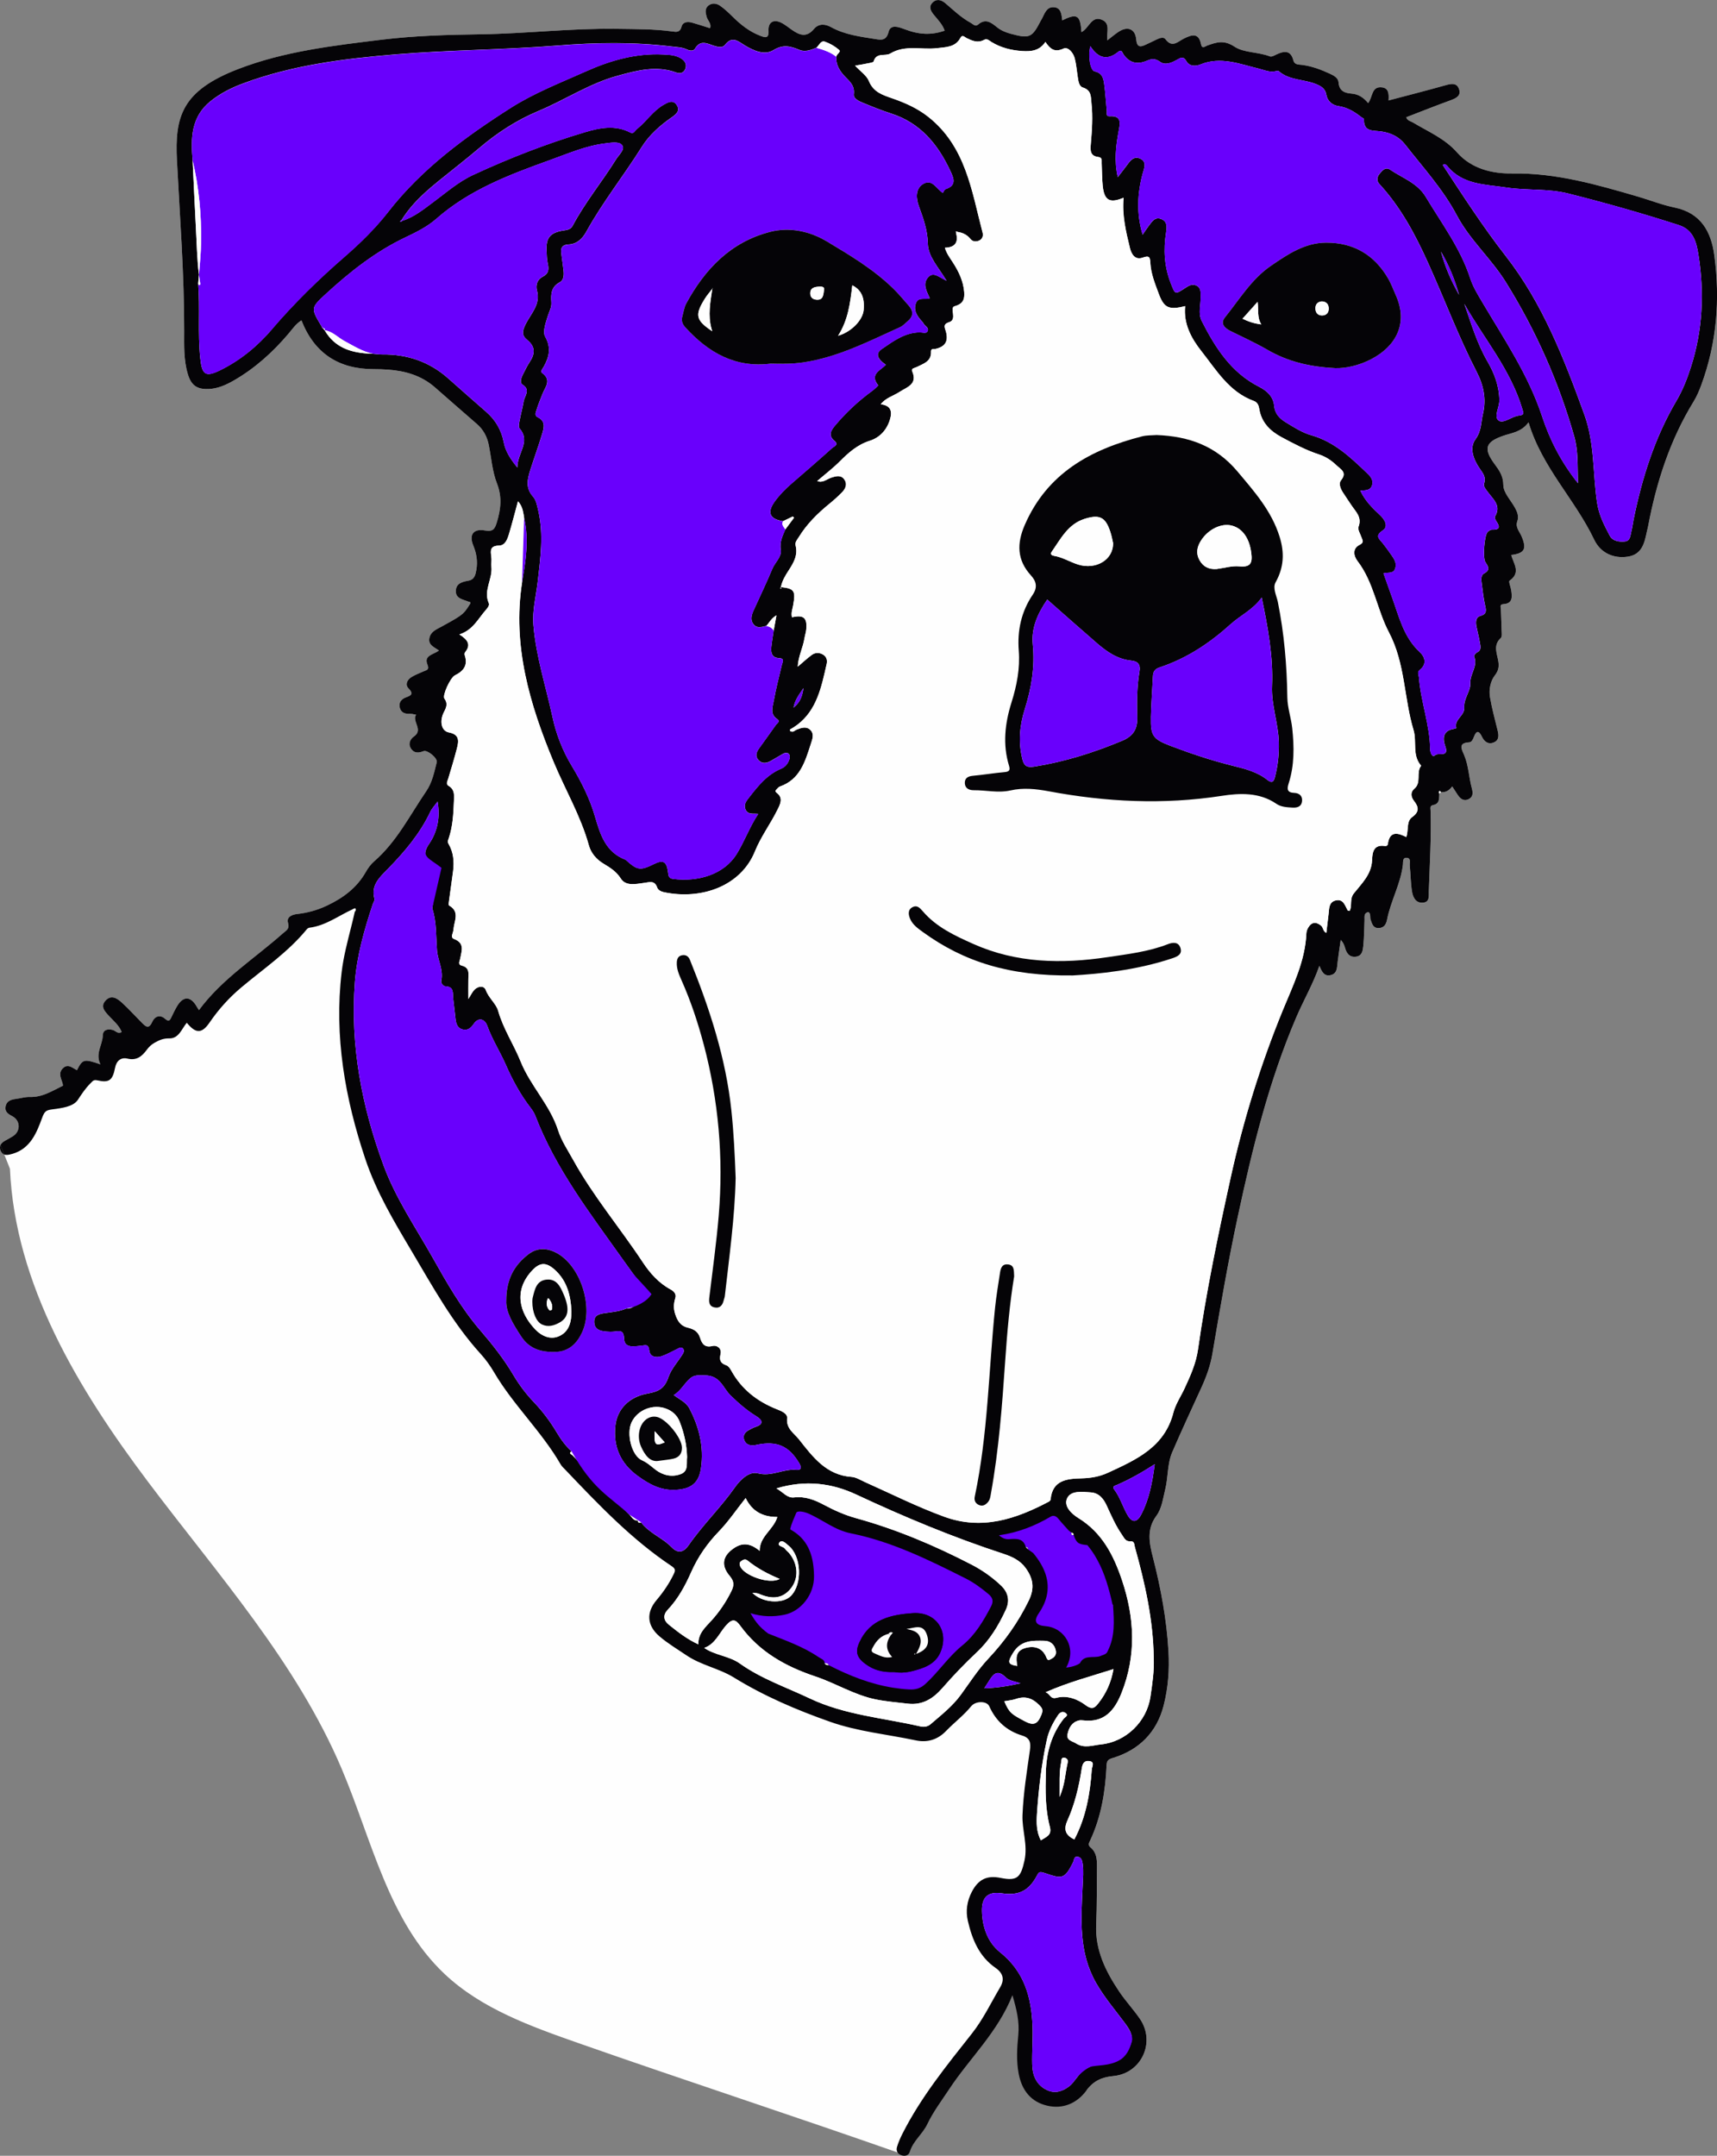 <?xml version="1.0" encoding="UTF-8"?>
<svg id="Layer_2" data-name="Layer 2" xmlns="http://www.w3.org/2000/svg" viewBox="0 0 827.33 1038.69">
  <rect x="0" y="0" width="827.33" height="1038.69" fill="#808080" stroke="none"/>
  <defs>
    <style>
      .cls-1 {
        fill: none;
      }

      .cls-2 {
        fill: #050407;
      }

      .cls-3 {
        fill: #fefefe;
      }

      .cls-4 {
        fill: #6900fc;
      }
    </style>
  </defs>
  <g id="Layer_1-2" data-name="Layer 1">
    <g>
      <path class="cls-1" d="M495.27,746.44s.08,.05,.11,.08c-.04-.03-.08-.05-.11-.08h0Z"/>
      <path class="cls-1" d="M308.3,733.67s-.02,0-.03,0c.01,0,.02,0,.03,0Z"/>
      <path class="cls-1" d="M306.64,732.62c-.71-.09-1.25-.44-1.72-.89,.47,.45,1.01,.8,1.72,.89Z"/>
      <path class="cls-1" d="M170.96,439.24h0c.22-.24,.38-.5,.43-.76-.05,.26-.21,.53-.43,.76Z"/>
      <path class="cls-1" d="M502.76,773.49c.68-1.42,1.17-2.83,1.52-4.22-.35,1.39-.84,2.79-1.52,4.22Z"/>
      <path class="cls-1" d="M155.38,158.2s.01-.01,.01-.02c0-.02-.02-.04-.03-.06,0,.03,.02,.05,.01,.07Z"/>
      <path class="cls-1" d="M343.32,139.02l.15,.06s-.08-.03-.15-.07c0,0,0,0,0,0Z"/>
      <path class="cls-1" d="M306.64,732.62c.2,.03,.43,.02,.66,0h0c-.23,.02-.46,.03-.66,0Z"/>
      <path class="cls-1" d="M494.32,745.54h0c-2.74-1.31-5.48-2.62-8.22-3.93,2.74,1.31,5.48,2.62,8.22,3.93Z"/>
      <path class="cls-1" d="M223.66,294.97c.19-.21,.37-.42,.56-.64-.18,.22-.36,.44-.56,.64Z"/>
      <path class="cls-1" d="M440.53,796.96c-.03-.06,.1-.19,.16-.28,.11,0,.22,0,.33,0-.11,0-.22,0-.33-.01-.06,.1-.19,.23-.16,.29Z"/>
      <path class="cls-1" d="M381.24,352.46c-.09,.03-.16,.04-.21,.03,.06,0,.12,0,.21-.03Z"/>
      <polygon class="cls-1" points="375.91 283.63 375.91 283.63 375.91 283.63 375.91 283.63"/>
      <path class="cls-1" d="M225.88,289.95c.38,.09,.88,.06,.79,.73-.97,1.54-1.66,2.64-2.39,3.57,.73-.92,1.43-2.03,2.4-3.57,.09-.67-.42-.64-.79-.73Z"/>
      <path class="cls-1" d="M423.15,804.8c-2.11-.61-4.14-1.61-6.15-3.1,2.01,1.5,4.04,2.49,6.15,3.1Z"/>
      <path class="cls-1" d="M251.9,278.7c1.2-7.1,2.23-14.2,1.79-21.35,.44,7.15-.59,14.25-1.79,21.35Z"/>
      <path class="cls-1" d="M95.51,136.62s-.01-.06-.02-.09c.93,11.94-.25,23.93,.98,35.88-1.22-11.93-.06-23.9-.96-35.79Z"/>
      <path class="cls-1" d="M519.96,740.74c.24,.15,.48,.32,.71,.49-.23-.17-.47-.33-.71-.49Z"/>
      <path class="cls-1" d="M199.8,344.23c.23,.05,.46,.1,.69,.13h0c-.23-.04-.46-.08-.69-.13Z"/>
      <path class="cls-1" d="M155.52,158.03c.31,.36,.62,.72,.92,1.09,0,0,0,0,0,0-.31-.36-.62-.72-.92-1.09Z"/>
      <path class="cls-1" d="M158.55,162.19c5.28,6.46,12.92,8.07,21.25,8.26,1.48,.12,2.97,.36,4.45,.34-1.48,.02-2.97-.22-4.45-.35-8.33-.18-15.97-1.8-21.25-8.25Z"/>
      <path class="cls-1" d="M538.33,787.39c0,.42,0,.84-.01,1.27,0-.42,.01-.84,.01-1.27Z"/>
      <path class="cls-1" d="M215.48,300.41c.54-.3,1.04-.58,1.51-.84-.47,.26-.97,.54-1.51,.84Z"/>
      <path class="cls-1" d="M395.9,20.23c-.97,.59-1.59,2.02-2.51,2.75-1.98,.86-4.08,1.65-6.15,1.52,2.07,.13,4.17-.66,6.15-1.52,.92-.73,1.54-2.16,2.51-2.75Z"/>
      <path class="cls-1" d="M222.83,295.78c.08-.08,.17-.15,.25-.23-.08,.08-.16,.15-.25,.23Z"/>
      <path class="cls-1" d="M536.14,773.18c-1.68-7.5-3.68-14.86-7.32-21.54,3.63,6.68,5.63,14.04,7.32,21.54h0Z"/>
      <path class="cls-1" d="M208.37,421.25c.11-.78,.21-1.56,.3-2.34,1.24,.37,1.79,1.04,1.96,1.94-.17-.9-.72-1.57-1.96-1.94-.08-.23-.13-.51-.2-.77,.07,.25,.12,.53,.2,.77-.09,.78-.19,1.56-.3,2.34Z"/>
      <path class="cls-1" d="M200.05,346.59c-.03-.22-.04-.44-.04-.65,0,.22,0,.43,.04,.65Z"/>
      <path class="cls-1" d="M520.34,999.2h0c.32-.31,.64-.63,.96-.94h0c-.32,.31-.64,.63-.96,.94Z"/>
      <path class="cls-1" d="M193.46,106.15h0s.12,.1,.22,.18l-.22-.18Z"/>
      <path class="cls-1" d="M494.32,745.53h0c.35,.31,.7,.62,1.05,.93h0c-.35-.31-.7-.62-1.05-.93Z"/>
      <path class="cls-1" d="M377.32,251.13c-.24,.42-.33,.8-.33,1.16,0-.35,.09-.74,.33-1.16,0,0,0,0,0,0-4.39-.63-6.44-2.36-6.08-5.08-.36,2.72,1.68,4.45,6.08,5.08Z"/>
      <path class="cls-1" d="M521.63,801.11c2.98-.61,6-1.09,8.46-3.15,1.02-.5,2.26-.67,3.07-1.48-.81,.81-2.05,.97-3.07,1.48-2.46,2.07-5.49,2.55-8.47,3.16Z"/>
      <path class="cls-1" d="M369.3,301.57c.89-.98,1.57-2.15,2.57-3.24-1,1.09-1.68,2.27-2.57,3.24-1.42,.37-2.89,.84-4.21,.56,1.32,.28,2.8-.18,4.21-.56Z"/>
      <path class="cls-1" d="M372.11,243.54c-.31,.6-.55,1.16-.7,1.69,.15-.53,.39-1.1,.7-1.69Z"/>
      <path class="cls-1" d="M208.05,423.59c.11-.78,.22-1.56,.32-2.34-.11,.78-.22,1.56-.32,2.34Z"/>
      <path class="cls-3" d="M2.06,556.26l2.73,6.86c2.45,55.74,32.95,106.19,66.49,150.78,33.54,44.58,71.55,86.97,93.35,138.32,14.56,34.29,22.53,73.45,49.68,98.96,17.75,16.68,41.45,25.17,64.43,33.23,50.05,17.56,103.71,35.12,153.76,52.68l6.39-6.37c12.99-23.49,35.86-56.09,35.86-56.09l8.47-13.27,3.95-4.52,5.93,12.14v15.53l1.13,9.04,2.54,8.75,5.08,5.63,7.41,2,6.43-2,4.28-3.65,3.52,2.96c3.4-4.62,7.47-6.43,12.97-6.94,13.58-1.25,20.52-16.37,12.78-27.61-3.11-4.51-6.9-8.56-9.95-13.11-6.53-9.75-11.65-20-11.09-32.31,.42-9.3,.27-18.63,.38-27.95,.04-3.39-.21-6.77-3.04-9.11-1.5-1.24-.78-2.27-.24-3.43,5.37-11.48,7.32-23.71,7.91-36.22,.1-2.22,.78-2.85,2.97-3.51,12.74-3.85,21.22-12.43,24.5-25.18,2.19-8.48,2.87-17.38,2.35-26.24-.89-15.31-3.66-30.28-7.46-45.13-1.71-6.71-3.27-13.54,1.62-20.11,2.64-3.55,3.17-8.28,4.25-12.65,1.49-5.97,.96-12.36,3.41-18.05,4.51-10.49,9.36-20.84,14.1-31.23,2.35-5.15,4.27-10.43,5.22-16.03,3.74-22.1,7.53-44.17,12.23-66.11,7.05-32.87,14.97-65.3,28.31-96.38,3.49-8.12,7.98-15.79,11.03-24.56,1.11,2.5,2.12,5.14,5.24,4.52,3.45-.68,3.23-3.7,3.55-6.33,.44-3.57,.99-7.13,1.5-10.7,1.25,1.32,1.7,2.54,2.06,3.78,.75,2.61,2,4.64,5.14,4.33,3.14-.31,3.44-2.97,3.67-5.18,.42-4.13,.41-8.3,.6-12.45,.07-1.56-.51-3.48,1.95-3.88,1.2,1,.59,2.5,1.01,3.72,.66,1.91,1.16,4.02,3.74,3.99,2.61-.02,3.7-1.68,4.17-4.1,1.75-9.03,6.55-17.19,7.62-26.44,.15-1.27-.29-3.6,1.98-3.3,2.06,.27,1.19,2.43,1.33,3.76,.43,4.13,.42,8.32,1.07,12.41,.45,2.81,1.77,5.75,5.34,5.43,3.29-.3,2.69-3.27,2.76-5.5,.44-12.97,1.24-25.92,.85-38.91-.03-1.13-.48-2.29,1.31-2.63,2.38-.45,2.73-2.07,2.83-3.8,.03-.58,.04-1.17,.08-1.74,.27-.22,.54-.44,.81-.67,2.34,.21,4.03-.9,5.4-2.77,.89,1.38,1.69,2.64,2.52,3.88,1.28,1.93,2.85,3.44,5.35,2.28,2.3-1.07,2.14-3.2,1.6-5.18-1.44-5.27-1.54-10.85-3.67-15.97-1.16-2.79-3.27-6,2.46-6.27,1.09-.05,1.74-1.41,2.17-2.55,1.16-3.1,2.38-3.27,3.88-.15,1.11,2.3,2.95,3.86,5.62,2.81,2.79-1.1,2.52-3.49,1.92-5.92-1.3-5.31-2.74-10.61-3.66-15.99-.62-3.63,.28-7.75,2.31-10.37,1.85-2.37,2.1-4.29,1.74-6.71-.58-3.89-2.71-7.81,1.17-11.37,.72-.66,.42-2.55,.39-3.87-.06-3.32-.27-6.65-.35-9.97-.02-.99-.8-2.36,1.28-2.49,4.48-.28,4.14-3.46,3.71-6.57-.23-1.63-1.36-4.32-.82-4.7,5.63-3.91,1.93-8.21,.81-12.39,6.46-.82,7.54-2.87,5.03-8.91-.96-2.32-3.12-4.41-2.12-7.25,.87-2.47,.03-4.55-1.12-6.63-1.99-3.62-5.56-7.23-5.59-10.87-.04-4.44-1.96-7.1-4.17-10.1-5.55-7.53-4.51-10.7,4.24-13.72,4.03-1.39,8.61-1.71,12.08-6.44,6.45,21.7,22.4,37.13,31.6,56.48,3.1,6.52,9.37,9.23,16.13,8.25,6.68-.97,8.02-6.11,9.15-11.47,.2-.98,.48-1.94,.67-2.91,4.01-21.32,10.53-41.71,21.97-60.34,1.55-2.52,2.73-5.32,3.75-8.11,7.43-20.25,9.1-41.15,6.24-62.37-1.53-11.39-6.44-20.42-19.16-23.04-5.98-1.23-11.73-3.53-17.61-5.25-19.78-5.78-39.48-11.47-60.5-11.15-9.82,.15-19.77-2.29-26.7-10.15-5.92-6.71-13.84-9.97-21.15-14.36-1.18-.7-2.83-.9-3.33-2.57,7.15-2.75,14.22-5.58,21.38-8.18,2.78-1.01,5.26-2.27,4-5.57-1.11-2.94-3.71-2.45-6.36-1.7-9.01,2.53-18.09,4.85-27.55,7.35,.23-3.07,.11-5.89-3.08-6.3-5.27-.68-4.44,4.71-6.74,7.57-2.15-2.6-4.63-4.32-7.96-4.57-3.36-.25-6.01-1.25-6.3-5.45-.14-2.05-2.2-3.22-4.05-4.08-4.37-2.03-8.85-3.73-13.69-4.32-1.55-.19-3.48,0-4.02-2.14-1.25-4.96-4.35-4.64-8.05-2.92-1.03,.48-2.39,1.31-3.22,.99-5.61-2.19-12.57-1.7-17.06-4.67-5.19-3.43-8.69-2.15-13.16-.58-.98,.35-2.55,1.87-3.02-.62-1.1-5.83-4.65-4.49-8.21-2.75-2.97,1.45-5.67,4.76-8.97,.26-.82-1.12-2.79-.52-4.21,.2-1.77,.9-3.6,1.71-5.39,2.57-2.79,1.34-4.14,.91-4.45-2.62-.44-5.03-4.11-6.51-8.45-3.68-1.81,1.18-3.46,2.62-5.47,4.16-.44-3.83,1.52-7.94-2.25-9.76-5.39-2.59-6.55,4.06-10.21,5.78-.55-8.23-2.09-9.19-9.26-5.66-.33-2.84-.51-6.18-4.14-6.33-3.48-.15-4.34,3.09-5.64,5.55-.16,.29-.36,.56-.51,.85-4.26,8.31-5.42,8.82-14.38,6.43-2.42-.65-4.73-1.56-6.7-3.14-2.82-2.26-5.53-4.52-9.19-1.31-1.34,1.18-2.49-.31-3.55-.88-4.57-2.48-8.29-6.09-12.21-9.43-1.95-1.66-4.22-2.31-6.23-.24-1.95,2-.79,4.02,.64,5.78,1.97,2.42,4.22,4.65,5.27,7.71-6.6,2.2-12.22,1.97-19.42-.76-2.86-1.08-6.68-2.46-7.62,1.33-1.04,4.2-3.43,3.92-6.09,3.49-7.41-1.19-14.93-2.06-21.66-5.81-2.93-1.63-6.03-1.69-8.2,.91-3.66,4.39-7.1,2.91-10.76,.33-1.49-1.05-2.93-2.21-4.52-3.1-3.88-2.17-6.87-.74-6.61,3.6,.25,4.11-1.93,3.21-3.91,2.47-5.22-1.95-9.49-5.37-13.43-9.26-1.89-1.86-3.83-3.72-6-5.23-1.67-1.16-3.83-1.51-5.61-.1-1.87,1.48-1.4,3.54-.85,5.52,.49,1.77,2.43,3.16,1.61,5.39-3.05-.95-5.87-1.89-8.74-2.7-2.11-.59-4.39-.3-4.98,1.96-.75,2.85-2.4,2.6-4.48,2.31-8.76-1.2-17.59-1.11-26.41-1.25-22-.36-43.87,2.29-65.83,2.62-15.96,.24-31.89,.66-47.81,2.61-23.45,2.87-46.89,5.57-69.12,14.14-27.14,10.46-30.58,22.89-29.49,44.07,1.41,27.4,3.54,54.76,3.48,82.22-.02,6.93-.26,14,1.79,20.79,1.6,5.31,4.4,7.29,9.9,7.09,4.45-.16,8.38-1.91,12.15-4.07,10.22-5.87,18.83-13.63,26.42-22.58,1.89-2.23,3.54-4.74,6.25-6.43,6.23,15.91,17.96,23.48,34.76,23.5,2.33,0,4.67,.07,6.99,.24,8.3,.6,16.01,2.84,22.44,8.42,6.78,5.9,13.5,11.86,20.3,17.73,3.16,2.73,4.98,6.15,5.78,10.18,1.23,6.19,1.67,12.69,3.93,18.48,2.56,6.56,1.87,12.44-.05,18.75-.94,3.11-1.77,4.64-5.65,3.94-5.67-1.02-7.87,1.99-5.69,7.27,1.58,3.83,2.16,7.69,1.47,11.68-.38,2.19-.82,4.67-3.72,5.21-2.86,.53-5.92,1.17-6.16,4.71-.27,4.04,3.44,4.29,6.09,5.43,.05,.02,.1,.04,.15,.05,.38,.09,.88,.06,.79,.73-.97,1.54-1.66,2.64-2.39,3.57-.02,.03-.05,.05-.07,.08-.18,.22-.36,.44-.56,.64-.19,.2-.38,.39-.58,.58-.08,.08-.16,.15-.25,.23-.74,.66-1.64,1.3-2.88,2.06-.66,.41-1.41,.85-2.29,1.35-.22,.12-.45,.25-.68,.38-.47,.26-.97,.54-1.51,.84-.8,.45-1.69,.94-2.67,1.48-2.44,1.35-5.3,2.37-5.9,5.62-.63,3.42,2.54,4.34,4.62,5.93-2.68,2-7.35,2.3-5.58,6.68,1.08,2.69-.36,2.68-1.8,3.33-1.96,.89-4.02,1.64-5.84,2.76-2.09,1.28-3.23,3.64-1.45,5.46,2.54,2.61,1.44,3.35-1.14,4.29-2.25,.82-3.7,2.46-3.07,4.99,.63,2.54,2.69,3.1,5.08,3,.69-.03,1.38,.13,2.08,.28,.23,.05,.46,.1,.69,.13-.26,.41-.4,.83-.46,1.26-.01,.11-.02,.21-.02,.32,0,.22,0,.43,.04,.65,.36,2.74,3.09,5.69-.58,8.25-1.9,1.32-3.01,3.77-1.2,6.16,1.58,2.09,3.67,1.74,5.86,.91,1.86-.7,6.81,3.39,6.32,5.34-1.2,4.8-2.16,9.72-5.04,13.94-7.93,11.6-14.24,24.4-25.13,33.83-1.6,1.39-2.94,3.22-3.99,5.08-4.36,7.71-10.99,12.59-18.88,16.3-4.61,2.17-9.32,3.43-14.29,3.99-2.65,.3-5.11,1.57-4.33,4.23,.89,3.03-.9,3.69-2.47,5.08-13.63,12.11-29.35,21.95-40.43,36.97-.33-.5-.72-1.03-1.04-1.6-2.91-5.19-6.53-5.31-9.52-.26-1.01,1.71-1.89,3.51-2.73,5.31-.77,1.64-1.33,2.26-3.1,.7-2.46-2.18-4.99-1.07-6.13,1.52-1.67,3.78-3.23,2.19-5.02,.4-3.17-3.18-6.18-6.53-9.49-9.56-2.23-2.05-5.08-4.11-7.87-1.21-2.88,2.98-.43,5.41,1.67,7.67,2.19,2.35,4.76,4.45,6,7.61-1.98,1.1-2.95-.66-4.3-1.01-2.52-.64-4.76-.05-4.82,2.64-.11,4.66-3.77,8.72-1.13,13.93-8-2.72-8.56-2.55-11.32,2.82-2.13-1.06-4.26-3.29-6.7-1-2.95,2.78-.21,5.85-.02,8.46-5.18,2.52-9.96,5.64-15.91,5.44-2.29-.08-4.6,.67-6.91,.96-2.31,.29-4.34,1.02-4.84,3.55-.51,2.59,1.16,3.67,3.29,4.8,3.93,2.09,3.97,7.24,.29,9.57-1.26,.8-2.58,1.51-3.89,2.23-1.01,.56-1.79,1.25-2.17,2.08"/>
      <path class="cls-2" d="M5.97,555.95c8.73-2.54,11.72-10.24,14.31-17.32,1.19-3.26,1.99-3.72,4.8-4.1,4.51-.6,10.19-1.23,12.43-4.61,1.89-2.86,3.66-5.57,6.13-8.01,1.1-1.08,1.43-1.8,3.33-1.37,5.62,1.27,7.3-.04,8.46-6,.67-3.46,2.87-5.23,6.01-4.48,4.46,1.07,7.02-1.2,9.25-4.2,1.1-1.48,2.16-2.52,3.83-3.47,2.31-1.32,4.26-2.12,7.08-2.07,4.58,.07,5.94-4.59,8.4-7.55,4.32,5.3,7.22,5.39,11.01-.14,4.36-6.37,9.42-11.98,15.34-16.94,10.77-9.03,22.51-16.98,31.51-27.99,.29-.35,.8-.67,1.24-.72,7.84-.97,14.03-5.8,20.94-8.93,.39-.13,1.01-.47,1.12-.35,.23,.25,.29,.52,.24,.78s-.21,.53-.43,.76h0c-.54,2.43-1.14,4.85-1.74,7.27-1.82,7.26-3.74,14.52-4.61,21.89-3.65,30.92,1.61,60.86,11.45,90.15,5.32,15.82,13.82,30.03,22.29,44.29,10.17,17.13,19.73,34.62,33.26,49.5,2.45,2.69,4.61,5.72,6.45,8.85,9.28,15.81,22.9,28.47,32.07,44.36,.57,.99,1.49,1.79,2.29,2.63,15.94,16.73,31.85,33.49,51.23,46.42,1.86,1.24,1.83,2.07,.95,3.88-2.19,4.52-4.96,8.6-8.21,12.42-5.13,6.02-4.68,12.32,1.31,17.46,4.03,3.46,8.62,6.19,13.02,9.17,7.1,4.82,15.73,6.3,22.89,10.71,14.63,9.01,30.29,15.68,46.39,21.35,13.36,4.71,27.52,6.03,41.3,8.95,5.45,1.16,10.45-.27,14.56-4.54,3.91-4.07,8.48-7.48,12.08-11.9,2.15-2.64,7.55-2.65,8.73,0,3.18,7.13,8.43,11.83,15.82,14.1,3.8,1.16,4.28,3.41,3.76,7.09-1.48,10.35-3.15,20.66-3.57,31.19-.29,7.38,2.63,14.33,.95,21.96-1.77,7.99-3.35,10.03-11.52,8.36-6.57-1.35-10.75,.72-13.86,6.73-2.32,4.47-3.01,9.19-1.89,14.03,2.06,8.9,5.46,17.16,13.34,22.6,3.76,2.6,4.36,5.73,2.2,9.36-4.44,7.48-8.14,15.36-13.61,22.28-12.14,15.36-24.52,30.59-33.43,48.21-1.04,2.05-1.97,4.19-2.64,6.39-.54,1.76,.13,3.3,2.03,4,1.86,.68,3.59,.12,4.12-1.65,1.58-5.25,6.13-8.51,8.42-13.31,2.86-5.99,6.89-11.32,10.55-16.86,9.83-14.92,23.33-27.3,30.49-45.28,2.07,7,3.43,12.85,2.84,19.03-.6,6.29-1.03,12.51,.18,18.85,1.54,8.05,5.96,13.53,13.72,15.36,7.57,1.78,14.34-1.11,18.91-7.32,3.4-4.62,7.47-6.43,12.97-6.94,13.58-1.25,20.52-16.37,12.78-27.61-3.11-4.51-6.9-8.56-9.95-13.11-6.53-9.75-11.65-20-11.09-32.31,.42-9.3,.27-18.63,.38-27.95,.04-3.39-.21-6.77-3.04-9.11-1.5-1.24-.78-2.27-.24-3.43,5.37-11.48,7.32-23.71,7.91-36.22,.1-2.22,.78-2.85,2.97-3.51,12.74-3.85,21.22-12.43,24.5-25.18,2.19-8.48,2.87-17.38,2.35-26.24-.89-15.31-3.66-30.28-7.46-45.13-1.71-6.71-3.27-13.54,1.62-20.11,2.64-3.55,3.17-8.28,4.25-12.65,1.49-5.97,.96-12.36,3.41-18.05,4.51-10.49,9.36-20.84,14.1-31.23,2.35-5.15,4.27-10.43,5.22-16.03,3.74-22.1,7.53-44.17,12.23-66.11,7.05-32.87,14.97-65.3,28.31-96.38,3.49-8.12,7.98-15.79,11.03-24.56,1.11,2.5,2.12,5.14,5.24,4.52,3.45-.68,3.23-3.7,3.55-6.33,.44-3.57,.99-7.13,1.5-10.7,1.25,1.32,1.7,2.54,2.06,3.78,.75,2.61,2,4.64,5.14,4.33,3.14-.31,3.44-2.97,3.67-5.18,.42-4.13,.41-8.3,.6-12.45,.07-1.56-.51-3.48,1.95-3.88,1.2,1,.59,2.5,1.01,3.72,.66,1.91,1.16,4.02,3.74,3.99,2.61-.02,3.7-1.68,4.17-4.1,1.75-9.03,6.55-17.19,7.62-26.44,.15-1.27-.29-3.6,1.98-3.3,2.06,.27,1.19,2.43,1.33,3.76,.43,4.13,.42,8.32,1.07,12.41,.45,2.81,1.77,5.75,5.34,5.43,3.29-.3,2.69-3.27,2.76-5.5,.44-12.97,1.24-25.92,.85-38.91-.03-1.13-.48-2.29,1.31-2.63,2.38-.45,2.73-2.07,2.83-3.8,.03-.58,.04-1.17,.08-1.74-.24-.46-.42-.95,.17-1.25,.09-.05,.42,.38,.64,.59,2.34,.21,4.03-.9,5.4-2.77,.89,1.38,1.69,2.64,2.52,3.88,1.28,1.93,2.85,3.44,5.35,2.28,2.3-1.07,2.14-3.2,1.6-5.18-1.44-5.27-1.54-10.85-3.67-15.97-1.16-2.79-3.27-6,2.46-6.27,1.09-.05,1.74-1.41,2.17-2.55,1.16-3.1,2.38-3.27,3.88-.15,1.11,2.3,2.95,3.86,5.62,2.81,2.79-1.1,2.52-3.49,1.92-5.92-1.3-5.31-2.74-10.61-3.66-15.99-.62-3.63,.28-7.75,2.31-10.37,1.85-2.37,2.1-4.29,1.74-6.71-.58-3.89-2.71-7.81,1.17-11.37,.72-.66,.42-2.55,.39-3.87-.06-3.32-.27-6.65-.35-9.97-.02-.99-.8-2.36,1.28-2.49,4.48-.28,4.14-3.46,3.71-6.57-.23-1.63-1.36-4.32-.82-4.7,5.63-3.91,1.93-8.21,.81-12.39,6.46-.82,7.54-2.87,5.03-8.91-.96-2.32-3.12-4.41-2.12-7.25,.87-2.47,.03-4.55-1.12-6.63-1.99-3.62-5.56-7.23-5.59-10.87-.04-4.44-1.96-7.1-4.17-10.1-5.55-7.53-4.51-10.7,4.24-13.72,4.03-1.39,8.61-1.71,12.08-6.44,6.45,21.7,22.4,37.13,31.6,56.48,3.1,6.52,9.37,9.23,16.13,8.25,6.68-.97,8.02-6.11,9.15-11.47,.2-.98,.48-1.94,.67-2.91,4.01-21.32,10.53-41.71,21.97-60.34,1.55-2.52,2.73-5.32,3.75-8.11,7.43-20.25,9.1-41.15,6.24-62.37-1.53-11.39-6.44-20.42-19.16-23.04-5.98-1.23-11.73-3.53-17.61-5.25-19.78-5.78-39.48-11.47-60.5-11.15-9.82,.15-19.77-2.29-26.7-10.15-5.92-6.71-13.84-9.97-21.15-14.36-1.18-.7-2.83-.9-3.33-2.57,7.15-2.75,14.22-5.58,21.38-8.18,2.78-1.01,5.26-2.27,4-5.57-1.11-2.94-3.71-2.45-6.36-1.7-9.01,2.53-18.09,4.85-27.55,7.35,.23-3.07,.11-5.89-3.08-6.3-5.27-.68-4.44,4.71-6.74,7.57-2.15-2.6-4.63-4.32-7.96-4.57-3.36-.25-6.01-1.25-6.3-5.45-.14-2.05-2.2-3.22-4.05-4.08-4.37-2.03-8.85-3.73-13.69-4.32-1.55-.19-3.48,0-4.02-2.14-1.25-4.96-4.35-4.64-8.05-2.92-1.03,.48-2.39,1.31-3.22,.99-5.61-2.19-12.57-1.7-17.06-4.67-5.19-3.43-8.69-2.15-13.16-.58-.98,.35-2.55,1.87-3.02-.62-1.1-5.83-4.65-4.49-8.21-2.75-2.97,1.45-5.67,4.76-8.97,.26-.82-1.12-2.79-.52-4.21,.2-1.77,.9-3.6,1.71-5.39,2.57-2.79,1.34-4.14,.91-4.45-2.62-.44-5.03-4.11-6.51-8.45-3.68-1.81,1.18-3.46,2.62-5.47,4.16-.44-3.83,1.52-7.94-2.25-9.76-5.39-2.59-6.55,4.06-10.21,5.78-.55-8.23-2.09-9.19-9.26-5.66-.33-2.84-.51-6.18-4.14-6.33-3.48-.15-4.34,3.09-5.64,5.55-.16,.29-.36,.56-.51,.85-4.26,8.31-5.42,8.82-14.38,6.43-2.42-.65-4.73-1.56-6.7-3.14-2.82-2.26-5.53-4.52-9.19-1.31-1.34,1.18-2.49-.31-3.55-.88-4.57-2.48-8.29-6.09-12.21-9.43-1.95-1.66-4.22-2.31-6.23-.24-1.95,2-.79,4.02,.64,5.78,1.97,2.42,4.22,4.65,5.27,7.71-6.6,2.2-12.22,1.97-19.42-.76-2.86-1.08-6.68-2.46-7.62,1.33-1.04,4.2-3.43,3.92-6.09,3.49-7.41-1.19-14.93-2.06-21.66-5.81-2.93-1.63-6.03-1.69-8.2,.91-3.66,4.39-7.1,2.91-10.76,.33-1.49-1.05-2.93-2.21-4.52-3.1-3.88-2.17-6.87-.74-6.61,3.6,.25,4.11-1.93,3.21-3.91,2.47-5.22-1.95-9.49-5.37-13.43-9.26-1.89-1.86-3.83-3.72-6-5.23-1.67-1.16-3.83-1.51-5.61-.1-1.87,1.48-1.4,3.54-.85,5.52,.49,1.77,2.43,3.16,1.61,5.39-3.05-.95-5.87-1.89-8.74-2.7-2.11-.59-4.39-.3-4.98,1.96-.75,2.85-2.4,2.6-4.48,2.31-8.76-1.2-17.59-1.11-26.41-1.25-22-.36-43.87,2.29-65.83,2.62-15.96,.24-31.89,.66-47.81,2.61-23.45,2.87-46.89,5.57-69.12,14.14-27.14,10.46-30.58,22.89-29.49,44.07,1.41,27.4,3.54,54.76,3.48,82.22-.02,6.93-.26,14,1.79,20.79,1.6,5.31,4.4,7.29,9.9,7.09,4.45-.16,8.38-1.91,12.15-4.07,10.22-5.87,18.83-13.63,26.42-22.58,1.89-2.23,3.54-4.74,6.25-6.43,6.23,15.91,17.96,23.48,34.76,23.5,2.33,0,4.67,.07,6.99,.24,8.3,.6,16.01,2.84,22.44,8.42,6.78,5.9,13.5,11.86,20.3,17.73,3.16,2.73,4.98,6.15,5.78,10.18,1.23,6.19,1.67,12.69,3.93,18.48,2.56,6.56,1.87,12.44-.05,18.75-.94,3.11-1.77,4.64-5.65,3.94-5.67-1.02-7.87,1.99-5.69,7.27,1.58,3.83,2.16,7.69,1.47,11.68-.38,2.19-.82,4.67-3.72,5.21-2.86,.53-5.92,1.17-6.16,4.71-.27,4.04,3.44,4.29,6.09,5.43,.05,.02,.1,.04,.15,.05,.38,.09,.88,.06,.79,.73-.97,1.54-1.66,2.65-2.4,3.57-.02,.03-.05,.05-.07,.08-.18,.22-.36,.44-.56,.64-.18,.2-.38,.39-.58,.58-.08,.08-.16,.15-.25,.23-.74,.66-1.64,1.3-2.88,2.06-.66,.41-1.41,.85-2.29,1.35-.22,.12-.45,.25-.68,.38-.47,.26-.97,.54-1.51,.84-.8,.45-1.69,.94-2.67,1.48-2.44,1.35-5.3,2.37-5.9,5.62-.63,3.42,2.54,4.34,4.62,5.93-2.68,2-7.35,2.3-5.58,6.68,1.08,2.69-.36,2.68-1.8,3.33-1.96,.89-4.02,1.64-5.84,2.76-2.09,1.28-3.23,3.64-1.45,5.46,2.54,2.61,1.44,3.35-1.14,4.29-2.25,.82-3.7,2.46-3.07,4.99,.63,2.54,2.69,3.1,5.08,3,.69-.03,1.38,.13,2.08,.28,.23,.05,.46,.1,.69,.13h0s0,0,0,0c-.26,.41-.4,.83-.46,1.26-.01,.11-.02,.21-.02,.32,0,.22,0,.43,.04,.65,.36,2.74,3.09,5.69-.58,8.25-1.9,1.32-3.01,3.77-1.2,6.16,1.58,2.09,3.67,1.74,5.86,.91,1.86-.7,6.81,3.39,6.32,5.34-1.2,4.8-2.16,9.72-5.04,13.94-7.93,11.6-14.24,24.4-25.13,33.83-1.6,1.39-2.94,3.22-3.99,5.08-4.36,7.71-10.99,12.59-18.88,16.3-4.61,2.17-9.32,3.43-14.29,3.99-2.65,.3-5.11,1.57-4.33,4.23,.89,3.03-.9,3.69-2.47,5.08-13.63,12.11-29.35,21.95-40.43,36.97-.33-.5-.72-1.03-1.04-1.6-2.91-5.19-6.53-5.31-9.52-.26-1.01,1.71-1.89,3.51-2.73,5.31-.77,1.64-1.33,2.26-3.1,.7-2.46-2.18-4.99-1.07-6.13,1.52-1.67,3.78-3.23,2.19-5.02,.4-3.17-3.18-6.18-6.53-9.49-9.56-2.23-2.05-5.08-4.11-7.87-1.21-2.88,2.98-.43,5.41,1.67,7.67,2.19,2.35,4.76,4.45,6,7.61-1.98,1.1-2.95-.66-4.3-1.01-2.52-.64-4.76-.05-4.82,2.64-.11,4.66-3.77,8.72-1.13,13.93-8-2.72-8.56-2.55-11.32,2.82-2.13-1.06-4.26-3.29-6.7-1-2.95,2.78-.21,5.85-.02,8.46-5.18,2.52-9.96,5.64-15.91,5.44-2.29-.08-4.6,.67-6.91,.96-2.31,.29-4.34,1.02-4.84,3.55-.51,2.59,1.16,3.67,3.29,4.8,3.93,2.09,3.97,7.24,.29,9.57-1.26,.8-2.58,1.51-3.89,2.23-1.01,.56-1.79,1.25-2.17,2.08l1.8,4.52c1.1,.44,2.45,.12,3.92-.31Zm316.35,226.9c-2.69-2.16-2.98-4.71-.55-7.28,4.99-5.27,8.35-11.53,11.26-18.08,3.26-7.37,7.73-13.8,13.37-19.64,4.59-4.75,8.34-10.33,12.88-16.06,3.12,6.41,8.25,9.14,15.27,9.11-1.82,6.15-8.61,9.34-8.5,16.33-3.76-3.09-7.53-4.41-11.95-1.6-5.82,3.69-7,8.39-2.51,13.68,2.24,2.64,2.17,4.62,.78,7.41-2.53,5.09-5.62,9.71-9.43,13.95-2.92,3.24-6.6,6.24-6.46,11.6-5.42-2.48-9.81-5.93-14.16-9.42Zm58.72-13.87c-3.99,3.99-13.92,3.28-18.52-1.57,1.22,.18,2.26,.11,3.11,.48,6.74,2.98,11.71,2.17,15.49-2.62,3.8-4.81,3.49-11.63-.8-16.88-.62-.76-1.5-1.34-2.04-2.15-.82-1.22-4.03-1.25-2.76-3,1.26-1.74,3.2,.44,4.43,1.44,6.26,5.09,6.8,18.58,1.1,24.29Zm-5.35-8.23c-4.83,2.83-17.49-1.67-19.1-6.28-.29-.83-.37-1.55,.43-2.19,.98-.79,2.06-1.31,3.13-.44,4.6,3.74,9.79,6.51,15.54,8.91Zm87.27,55.84c-4.07,5.58-9.48,9.77-14.63,14.21-1.24,1.07-3.03,1.42-4.73,1.03-17.89-4.12-36.52-5.49-53.38-13.49-11.35-5.39-23.35-9.45-33.75-16.85-5.12-3.64-11.94-3.93-17.14-7.5,5.33-1.86,7.23-7.17,10.55-10.88,3.1-3.47,4.63-2.82,6.87,.26,9.09,12.48,21.77,19.58,36.12,24.36,9.88,3.3,18.85,9.01,29.21,11.09,5.06,1.02,10.19,1.41,15.3,2.02,7.34,.89,12.45-2.64,16.74-7.55,5.26-6.03,10.74-11.77,16.59-17.23,6.13-5.73,10.45-12.87,13.95-20.46,2.04-4.42,1.15-8.42-2.4-11.76-4.26-4.01-8.99-7.34-14.19-10.03-17.83-9.22-36.24-17-55.63-22.35-5.46-1.51-10.6-3.83-15.56-6.48-4.5-2.4-9.01-4.11-14.23-3.5-3.33,.39-5.1-2.37-8.53-4.35,14.08-4.23,26.78-2.52,38.52,2.98,23.13,10.83,46.63,20.6,70.9,28.55,4.11,1.35,8.02,3.15,10.7,6.88,3.56,4.96,4.41,9.59,1.46,15.65-5.09,10.45-11.6,19.59-19.53,28.03-4.95,5.27-8.91,11.49-13.2,17.37Zm42.92,63.68c1.07,4.07-1.91,4.81-4.36,6.46-2.18-4.24-2.15-8.58-1.87-12.84,.79-11.92,2.2-23.79,4.72-35.48,.95-4.41,2.99-8.4,5.51-12.14,1.08-1.6,2.59-1.78,3.75-.77,1.34,1.15-.51,1.87-1.07,2.58-5.98,7.63-8.39,16.46-8.63,25.95-.22,8.8-.32,17.64,1.95,26.25Zm-15.71-77.59c-4.83-.75-4.59-2.02-2.15-6.1,3.86-6.46,9.48-6.12,15.26-6.03,2.79,.04,4.95,1.8,5.48,4.88,.34,1.98-.77,3.11-2.35,3.91-.99,.5-1.52,.98-2.25-.83-1.77-4.44-5.57-5.76-10.09-4.48-4.8,1.36-4.55,4.87-3.9,8.65Zm21.15,46.41c.19-.89-.09-2.25,1.32-2.2,1.33,.04,2.14,.98,1.82,2.38-1.18,5.06-1.22,10.39-3.89,16.54,.11-6.52-.31-11.66,.76-16.71Zm-2.2-31.07c-3.11,.83-2.93-1.9-5.33-2.66,10.96-4.84,21.61-7.61,32.75-11.17-1.16,6.58-3.6,11.77-7.2,16.36-1.56,1.99-2.85,3.57-6.27,.99-3.73-2.81-8.86-4.89-13.95-3.53Zm-34.85-4.58c.91-1.41,1.44-2.2,1.94-3,2.14-3.43,4.05-6.63,8.52-2.15,1.56,1.57,4.45,1.82,6.99,2.76-5.69,1.28-11.15,2.2-17.45,2.39Zm19.37,15.81c-6.15-3.31-7.26-3.79-9.73-9.55,2.05-.4,3.91-.53,5.6-1.12,4.53-1.57,8.05-.34,11.34,3.04,1.61,1.65,1.79,2.52,.87,4.74-1.81,4.37-3.69,5.26-8.09,2.89Zm34.58,126.29c4.02,6.98,9.18,13,13.93,19.38,2.16,2.89,3.23,5.1,3.23,7.26,0,2.15-1.07,4.25-3.19,6.92-.28,1.02-.74,1.78-1.32,2.34-.12,.11-.24,.22-.36,.32-.25,.2-.52,.37-.8,.52-.28,.15-.58,.27-.89,.38-.31,.1-.63,.19-.96,.26-.66,.14-1.35,.23-2.04,.3-5.26,.51-10.32,1.5-14.51,5.04,0,0,0,0,0-.01-.32,.31-.64,.63-.96,.94-.32,.4-.63,.81-.95,1.21-.34,.4-.66,.81-.98,1.23-.96,1.26-1.9,2.55-3.11,3.49-3.12,2.42-6.73,3.76-10.63,1.99-5.31-2.41-7.19-7.11-7.32-12.5-.15-6.14,.38-12.3,.15-18.44-.52-13.86-3.96-26.24-15.67-35.57-5.88-4.69-8.56-12.14-8.69-19.87-.12-6.91,3.09-9.46,9.66-8.49,8.03,1.19,12.9-1.2,16.78-8.44,.85-1.59,1.13-2.21,3.43-1.45,8.39,2.77,9.76,3.62,14.05-5.09,.53-1.07,.32-2.99,2.27-2.65,1.75,.31,2.13,1.92,2.34,3.43,.48,3.48,.16,6.94,0,10.43-.75,16.08-2.05,32.16,6.54,47.07Zm-2.13-103.1c-.81,11.75-2.8,23.22-8.42,33.84-4.23-2.07-5.3-4.73-3.35-9.07,3.61-8.02,5.6-16.59,6.95-25.25,.38-2.46,1.31-3.8,3.69-3.45,2.73,.4,1.23,2.63,1.14,3.93Zm29.84-53.78c.29,6.37-.67,12.62-1.59,18.88-1.78,12.01-11.85,21.71-23.79,22.93-4.03,.41-8.07,2.06-12.06-.48-1.86-1.18-4.77-1.4-4.07-4.57,.66-2.99,2.06-5.63,5.41-6.47,.63-.16,1.33-.15,1.98-.06,10.15,1.27,15.2-4.69,18.55-13.06,7.25-18.14,6.39-36.3,.26-54.53-4.05-12.05-9.61-22.87-20.97-29.87-3.35-2.06-7.28-5.82-5.41-9.62,1.86-3.78,7.25-3.03,11.36-2.76,3.95,.26,6.15,3.03,7.66,6.34,2.21,4.82,4.32,9.69,7.37,14.08,1.05,1.52,1.74,3.33,4.01,3.14,2.12-.18,1.9,1.68,2.19,2.71,4.88,17.46,8.85,35.09,9.11,53.34Zm-5.98-69.03c-1.98,3.85-4.31,4.22-6.43,.72-2.47-4.08-3.7-8.82-6.65-12.7-1.2-1.58,.47-1.83,1.47-2.26,6.05-2.64,11.79-5.87,18.07-9.92-1.16,8.96-2.7,16.86-6.46,24.16ZM731.87,200.24c-3.42,.36-7.4,4.04-9.72,2.41-2.56-1.8,.33-6.31,.3-9.71-.06-6.9-2.38-13.05-5.74-18.83-5.02-8.65-7.81-18.19-11.14-27.7,9.49,16.73,22.33,31.69,27.96,50.67,.56,1.9,1.11,2.87-1.66,3.16Zm-34.7-120.49c7.39,9.38,18.51,9.05,28.68,10.6,9.84,1.5,20.03,.43,29.76,2.88,17.94,4.52,35.75,9.56,53.37,15.25,7,2.26,8.46,8.37,9.37,14.08,2.94,18.27,2.13,36.42-3.56,54.2-1.82,5.71-3.96,11.18-7.03,16.4-10.39,17.62-16.45,36.85-20.54,56.77-.4,1.95-.61,3.94-1.11,5.87-.52,2-.45,4.8-3.12,5.09-2.74,.3-5.99-.18-7.37-2.83-2.62-5.05-5.19-9.75-6.11-16.03-2.06-14.07-1.13-28.62-6.09-42.27-9.77-26.9-20.14-53.64-37.9-76.41-10.96-14.05-20.54-28.94-30.35-43.88,.95-.48,1.6-.21,2,.3Zm-171.8-57.51c3.71,5.79,8.14,7.09,13.48,2.71,1.59-1.3,1.9,.35,2.48,1.22,2.9,4.28,6.8,5.04,11.34,3.08,2.26-.97,3.95-1.15,6.27,.51,2.67,1.92,5.79,.41,8.44-1.09,1.77-1.01,2.94-1.54,4.29,.82,1.47,2.56,4.41,2.52,6.75,1.57,9.73-3.97,18.85-.24,28.05,2,2.74,.67,5.3,1.93,8.22,1.25,.48-.11,1.19-.27,1.46-.03,5.19,4.56,12.22,3.81,18.12,6.29,2.38,1,4.32,2.12,4.81,5.06,.53,3.11,2.91,5.06,5.81,5.48,4.26,.62,7.65,2.64,10.88,5.2,.49,.39,1.47,.76,1.46,1.12-.23,6.26,4.46,5.35,8.29,5.9,4.58,.66,8.56,2.5,11.52,6.28,8.69,11.12,18.25,21.52,24.95,34.18,6.24,11.8,16.52,20.78,23.58,32.13,14.48,23.27,25.48,48.02,32.96,74.35,1.96,6.92,1.59,14.09,1.8,22.54-8.32-10.45-13.63-21.11-17.28-32.19-6.61-20.02-18.26-37.18-28.81-55.01-2.21-3.73-4.48-7.41-5.82-11.53-4.69-14.43-13.76-26.45-21.43-39.24-4.01-6.68-11.26-9.08-17.23-13.13-2.11-1.43-3.71,.42-5,2.02-1.3,1.62-1.55,3.36-.06,4.97,10.22,11.11,17.23,24.24,23.37,37.83,7.93,17.52,14.66,35.57,23.48,52.68,3.32,6.45,4.7,13.04,3.01,20.21-.98,4.13-.66,8.22-3.62,12.26-3.05,4.16-.97,9.64,2,13.99,1.5,2.2,3.21,4.16,2.2,7.2-.5,1.52,.75,2.79,1.63,4.01,2.54,3.57,6.79,6.61,3.6,11.98-.29,.48,.19,1.66,.64,2.29,1.93,2.77,1.65,4.18-2.09,4.05-.7-.02-1.59,.58-2.13,1.15-1.57,1.67-2.36,12.31-1.11,14.38,1.22,2.01,2.74,3.77-.55,5.56-1.77,.96-1.37,3.25-1.13,5.06,.45,3.46,.82,6.95,1.6,10.35,.58,2.51,.86,4.17-2.35,5.09-2.23,.64-2.23,3.06-1.81,5.14,.54,2.6,1.21,5.18,1.65,7.79,.29,1.73,.87,3.63-1.48,4.69-.63,.28-1.49,1.51-1.32,1.91,1.99,4.65-2.1,8.38-1.83,13.06,.2,3.43-3.24,7.34-2.91,11.43,.33,4.1-5.04,5.74-3.82,9.99,0,.01-.85,.34-1.32,.41-5.3,.89-5.28,4.74-4,8.36,1.98,5.59-3.36,2.85-4.88,4.28-1.51,1.42-2.4-1.42-2.42-2.96-.15-11.73-4.5-22.79-5.38-34.39-.09-1.26-1-2.65,.36-3.71,3.71-2.9,2.43-6.37,0-8.63-7.89-7.31-10.01-17.32-13.47-26.74-1.31-3.58-2.55-7.18-3.96-11.14,1.9-.7,4.78,.45,5.65-2.48,.78-2.6-.57-4.51-1.89-6.42-1.32-1.91-2.69-3.8-4.13-5.62-1.65-2.09-4.07-3.51,.03-6.22,2.83-1.87,.94-5.18-1.27-7.26-3.64-3.41-7.21-6.83-9.58-11.89,2.39-.16,4.98,.08,5.7-2.75,.69-2.71-1.09-4.39-2.78-6-7.83-7.47-15.61-14.85-26.54-17.94-4.38-1.24-8.45-3.87-12.4-6.29-2.8-1.72-5.13-3.98-5.49-7.83-.42-4.46-3.38-7.25-7.32-9.26-13.42-6.82-21.06-18.79-27.56-31.63-1.88-3.72-.43-7.88-.53-11.84-.05-1.98,.23-4.16-2-5.24-2.09-1.01-3.79,.06-5.53,1.2-4.94,3.23-4.73,3.09-6.88-2.35-3.15-8-3.57-16.16-2.26-24.5,.41-2.64,.63-5.19-2.26-6.4-3.04-1.27-4.51,1.2-6.02,3.17-.99,1.29-1.86,2.66-3.02,4.34-3.05-10.19-2.56-19.84,.03-29.48,.69-2.57,2.1-5.5-1.05-7.08-3.3-1.65-5.1,1.12-6.81,3.44-1.24,1.69-2.55,3.33-4.14,5.39-1.82-7.9-.89-15.06,.43-22.25,.63-3.44,1.66-7.45-4.29-7.07-2,.13-1.33-1.48-1.43-2.46-.44-4.3-.66-8.62-1.24-12.9-.37-2.78-.89-5.49-4.59-6.26-2.18-.46-3.31-7.47-2.08-12.16Zm177.67,119.82c-3.75-6.62-6.77-13.48-8.71-20.8,3.86,6.54,6.68,13.53,8.71,20.8Zm-571.94,16.5c-7,8.18-15.17,14.94-24.83,19.72-7.34,3.63-8.97,2.31-9.8-5.86-1.23-11.95-.05-23.94-.98-35.88,0,.03,.01,.06,.02,.09,0-.02,0-.04,0-.06,.1-1.41,.22-2.82,.35-4.23-.91-7.39-1.05-14.84-1.45-22.27-.59-10.93-1.07-21.87-1.59-32.81-.96-10.65-.76-20.95,8.59-28.48,4.71-3.79,10.03-6.47,15.67-8.57,23.76-8.86,48.59-11.95,73.68-14.03,25.87-2.15,51.84-2.16,77.72-4.24,18.35-1.47,36.92-1.8,55.35,.47,2.46,.3,4.98,.34,7.3,1.47,1.28,.62,3.04,.77,3.7-.38,2.6-4.49,5.87-2.54,9.25-1.45,1.72,.55,4.05,1.12,5.22-.41,3.57-4.67,6.6-1.57,9.74,.31,4.31,2.58,9.42,4.78,13.66,2.18,4.7-2.87,8.21-1.89,12.48-.11,.68,.28,1.36,.43,2.05,.47,2.07,.13,4.17-.66,6.15-1.52,.92-.73,1.54-2.16,2.51-2.75,.44-.27,.95-.36,1.59-.14,2.45,.86,4.86,2.25,6.8,3.96,1.17,1.03-1.29,1.97-1.32,3.29-.2,3.37,1.18,6.07,3.32,8.59,2.34,2.76,5.75,4.76,5.13,9.46-.29,2.16,2.51,3.38,4.48,4.19,4.44,1.83,8.91,3.64,13.48,5.11,14.06,4.51,22.52,14.77,28.49,27.54,1.53,3.27,3.44,7.07-2.18,8.87-.61,.19-.95,1.21-1.4,1.84-3.1-2.03-5.1-6.82-9.32-4.4-4.18,2.41-3.45,7.43-2.18,10.88,2.15,5.9,4.15,11.44,4.3,18,.14,6.24,5.09,11.32,9.01,17.85-3.61-1.67-6.42-4.68-9-1.53-2.64,3.22-.57,6.6,.9,9.93-2.29,.89-5.58-.87-6.72,2.57-1.11,3.31,.49,5.78,2.53,8.12,.44,.5,.93,.98,1.23,1.56,.65,1.25,2.78,2.01,1.9,3.68-.7,1.31-2.43,.51-3.69,.52-7.29,.07-12.83,4.28-18.4,8.08-3.05,2.09-2.17,4.71,1.98,7.55-2.57,2.77-7.98,4.53-3.67,9.92,.06,.08-1.7,1.8-2.76,2.57-6.63,4.83-12.6,10.35-17.87,16.62-2.06,2.45-3.69,4.87-.36,7.66,2.17,1.81-.39,2.62-1.16,3.31-6.43,5.79-12.97,11.45-19.52,17.1-3.04,2.62-5.84,5.46-8.19,8.71-.48,.66-.87,1.29-1.19,1.88s-.55,1.16-.7,1.69c-.08,.28-.14,.55-.17,.82-.36,2.72,1.68,4.45,6.08,5.08,1.56-.75,3.12-1.51,4.68-2.26,.21,.19,.41,.39,.62,.58-1.4,1.87-2.79,3.75-4.19,5.62-1.34,3.15-2.83,6.05-2.23,9.9,.53,3.39-2.76,6.01-4.06,9.14-2.78,6.72-5.97,13.26-8.96,19.89-.98,2.16-1.77,4.48-.25,6.62,.63,.89,1.37,1.33,2.16,1.5,1.32,.28,2.8-.18,4.21-.56,.89-.98,1.57-2.15,2.57-3.24,.6-.65,1.32-1.28,2.27-1.81-.5,2.71-.91,4.98-1.33,7.26h0c-.19,1.32-.4,2.63-.6,3.95s-.39,2.63-.53,3.95c-.3,2.71,.15,5.24,3.53,5.42,3.04,.16,1.91,1.7,1.52,3.32-1.4,5.8-2.86,11.6-3.93,17.47-.54,2.93-1.85,6.26,1.68,8.61,1.69,1.12-.05,2.01-.59,2.78-2.66,3.82-5.45,7.55-8.13,11.35-1.2,1.71-2,3.63-.4,5.49,1.69,1.96,3.81,1.77,5.89,.63,2.04-1.12,4-2.38,6.03-3.51,.88-.48,1.99-.75,2.76,0,.76,.75,.59,1.91,.25,2.84-.71,1.93-1.89,3.49-3.87,4.31-6.75,2.81-11.13,8.27-15.42,13.81-1.31,1.69-2.83,3.38-1.77,5.84,1.15,2.67,3.58,1.84,6.14,2.13-4.17,6.26-6.6,13.2-10.41,19.35-6.15,9.92-18.75,13.57-30.79,11.95-1.99-.27-2.08-1.59-2.28-3.21-.66-5.2-2.34-6.11-6.8-3.91-6.53,3.21-7.93,3.03-13.28-1.77-.12-.11-.23-.27-.38-.32-9.63-3.65-12.19-12.13-14.75-20.89-2.51-8.62-6.53-16.62-11.2-24.35-4.39-7.26-7.47-15.2-9.27-23.52-3.17-14.74-7.93-29.13-9.18-44.29-.59-7.12,1.25-13.85,2.05-20.75,1.31-11.4,2.92-22.8,.32-34.21-.55-2.4-1.02-5.22-2.55-6.92-3.78-4.19-2.7-8.48-1.29-12.93,1.8-5.69,3.87-11.29,5.58-17.01,.89-2.97,2-6.33-1.93-8.25-1.84-.9-1.04-2.34-.72-3.43,.81-2.68,1.88-5.29,2.92-7.9,1.35-3.37,4.48-6.65-.16-10.05-1.06-.78,.25-2.1,.75-3.02,2.6-4.73,3.72-9.09,.69-14.51-1.31-2.35,.26-6.66,1.25-9.85,.68-2.2,1.91-4.23,1.75-6.62-.26-3.92-.21-7.48,4.04-9.73,1.99-1.05,2.05-3.66,1.77-5.9-.31-2.47-.62-4.94-.96-7.41-.39-2.76-.24-4.72,3.51-4.91,3.9-.19,6.55-2.69,8.47-6.16,7.88-14.28,18.09-27.05,26.73-40.85,3.54-5.66,8.81-10.37,14.46-14.26,2.32-1.59,4.16-3.34,2.28-6.04-1.76-2.54-4.15-1.17-6.21,0-5.16,2.95-8.33,8.09-12.89,11.71-.95,.75-1.52,2.55-3.19,1.67-7.26-3.79-14.73-2.28-21.83-.16-18.46,5.49-36.4,12.47-53.87,20.58-7.15,3.32-13.05,8.55-19.33,13.19-4.66,3.45-9.17,7.17-14.85,8.92-.23,.19-.45,.4-.71,.54-.05,.03-.24-.18-.37-.28,.24-.18,.48-.36,.72-.55h0s0,0,0,0c2.92-4.76,6.57-8.84,10.57-12.58,2.4-2.25,4.92-4.37,7.49-6.45,6.46-5.23,13.05-10.32,19.38-15.71,8.67-7.38,18.04-13.47,28.6-17.89,12.83-5.38,24.56-13.27,38.14-16.97,9.3-2.54,18.65-5.1,28.31-1.51,1.76,.65,3.4,.16,4.2-1.63,.85-1.92,.16-3.65-1.47-4.85-2.68-1.97-5.92-2.08-9.06-2.24-13.11-.68-25.4,2.8-37.16,8.06-12.27,5.49-25,10.43-36.26,17.59-21.89,13.92-42.9,29.35-59.05,50.04-6.31,8.08-13.56,15.17-21.1,21.72-12.49,10.84-24.22,22.3-34.95,34.83Zm103.06,39.79c-6.16-5.33-12.23-10.78-18.34-16.16-9.03-7.95-19.62-11.53-31.58-11.39-1.48,.02-2.97-.22-4.45-.34-8.33-.18-15.96-1.8-21.25-8.26-.75-.92-1.46-1.94-2.12-3.07,0,0,.01,0,.02,0-.31-.36-.62-.72-.92-1.09,0,0-.14,.17-.12,.17,0,0,0,0,0-.01,0,0-.01,.02-.01,.02,0-.03-.01-.05-.01-.07-.11-.26-.24-.52-.36-.77-5.28-8.86-5.38-8.97,2-15.75,11.6-10.66,23.9-20.38,38.25-27.21,5.26-2.51,10.56-5.1,14.93-8.94,15.97-14.06,35.37-21.35,54.93-28.39,8.73-3.14,17.27-6.89,26.62-8.01,2.84-.34,6.59-1.02,8.03,.87,1.55,2.02-1.56,4.63-2.88,6.75-6.75,10.85-14.95,20.75-20.97,32.09-1.1,2.08-3.23,2.05-5.18,2.41-5.67,1.05-7.64,3.51-7.39,9.26,.09,2.16,.09,4.36,.57,6.45,.65,2.88,.51,4.95-2.57,6.5-2.44,1.22-3.33,4.05-2.63,6.51,1.89,6.67-2.91,11.21-5.39,16.15-1.73,3.44-2.01,5.51,.61,7.63,4.12,3.32,3.92,6.75,1.27,10.75-1.28,1.93-2.26,4.06-3.33,6.13-.8,1.55-1.42,3.91-.2,4.68,4.14,2.58,1.14,5.36,.67,8.01-.58,3.26-1.44,6.46-2.05,9.72-.21,1.12-.54,2.74,.03,3.41,5.53,6.45-1.04,11.69-1.06,18.86-3.56-4.38-5.73-7.96-6.54-12.11-1.16-5.97-3.97-10.81-8.55-14.77Zm-20.18,144.58c1.2-2.3,1.8-4.05,.13-6.36-1.07-1.48,2.85-10.08,5.1-11.18,4.1-2.01,6.28-4.81,4.75-9.51-.24-.73-.15-1.26,.28-1.81,2.81-3.53,.97-5.94-2.91-8.38,6.47-2.06,8.94-7.4,12.59-11.59,.89-1.02,2.07-2.36,1.57-3.51-2.66-6.08,1.86-11.53,1.29-17.39-.16-1.65,.18-3.36-.06-4.99-.46-3.06-.56-5.23,3.73-5.32,3.02-.07,4.07-3.18,4.83-5.73,1.51-5.04,2.8-10.15,4.29-15.61,.28,.31,.53,.63,.76,.95,1.57,2.25,1.82,4.67,2.2,7.04,.62,2.62,.97,5.22,1.13,7.82,.44,7.15-.59,14.25-1.79,21.35-.11,.65-.22,1.29-.33,1.94-4.77,30.57,3.78,59.06,15.23,86.56,5.57,13.37,13.03,25.97,16.95,40.11,1.03,3.7,3.56,6.71,6.99,8.79,3.21,1.94,6.21,3.74,8.45,7.27,2.35,3.71,7.24,2.57,11.14,2.05,2.66-.35,5.09-1.37,6.35,2.24,.41,1.16,1.76,1.91,3.16,2.21,18.25,3.86,37.18-2.96,43.93-19.65,2.87-7.1,7.52-13.26,10.88-20.1,1.32-2.69,2.89-5.59-.3-8.05-1.12-.86-.55-1.28-.02-1.86,.45-.48,.94-1.06,1.53-1.26,9.64-3.39,12.08-11.95,14.81-20.37,.79-2.45,1.84-4.97-.28-6.96-1.9-1.78-4.28-.95-6.55-.06-.72,.28-1.67,1.37-2.55,.86-.01,0-.03,.02-.05,.02-.09,.03-.16,.04-.21,.03-.22-.04-.23-.34-.29-.59-.06-.09-.12-.19-.18-.31l.03-.02s0,0,0,0h0c10.96-5.99,14.2-16.33,16.7-27.05,.36-1.53,.7-3.07,1.05-4.61,.39-1.71-.03-3.42-1.62-4.41-1.83-1.15-3.87-1.18-5.61,.12-2.23,1.66-4.28,3.57-6.72,5.63,.27-4.99,2.52-9.13,3.24-13.63,.24-1.47,.74-2.9,.87-4.37,.51-5.59-1.29-7.1-6.86-5.8-.57-2.03,.22-3.91,.56-5.84,1.23-6.96,.56-7.99-5.88-8.71,0,.02,0,.04-.01,.06-.02,.03-.04,.07-.06,.1,.09,.15,.18,.29,.27,.44-.21,.05-.41,.1-.62,.15h0s0,0,0,0c.11-.2,.23-.39,.34-.59-.04-.06-.07-.12-.11-.18,.06,0,.11,.01,.17,.02,.54-2.98,2.1-5.53,3.7-8,2.39-3.69,4.56-7.35,3.37-12.03-.41-1.62,.76-2.8,1.54-4.06,3.88-6.31,9.06-11.42,14.76-16.06,2.05-1.67,4.03-3.45,5.9-5.33,1.74-1.74,2.87-3.94,1.35-6.26-1.58-2.42-4-1.76-6.3-1.01-2.24,.73-4.2,2.73-6.84,1.64,3.63-3.12,7.44-6.02,10.81-9.38,4.26-4.26,8.52-8.11,14.53-10.01,4.7-1.49,8.1-5.07,9.65-10.03,1.26-4.01,.67-6.94-4.38-7.56,2.41-3.12,6.1-4,9.08-5.96,3.5-2.3,8.84-3.62,6.06-9.97-.61-1.4,1.27-1.52,2.24-2.02,3.18-1.63,7.08-2.62,6.85-7.42-.08-1.61,1.22-1.07,2.09-1.27,4.72-1.08,6.34-3.64,5.12-8.3-.51-1.94-1.73-3.57,1.51-4.59,4.14-1.3,.02-6.97,2.63-7.69,4.21-1.16,4.9-3.47,4.63-6.87-.41-5.25-2.64-9.87-5.45-14.23-1.43-2.21-3.04-4.31-3.84-7.09,4.57-.13,6.55-2.26,5.46-6.74-.06-.4-.13-.81-.19-1.21,.36,.13,.73,.25,1.09,.38h0c1.79,.28,3.35,.92,4.68,2.04,.44,.37,.85,.8,1.24,1.29,1.07,1.34,2.67,1.43,4.11,.84,1.57-.65,2.21-2.24,1.81-3.75-5.32-20.25-8.1-41.65-26.27-55.97-5.21-4.1-11.03-6.67-17.14-8.81-4.66-1.63-9.19-2.95-11.4-8.36-1.11-2.72-4.1-4.67-6.67-7.44,2.13-.37,3.98-.65,5.79-1.04,1.11-.24,2.98-.41,3.16-1.02,1.32-4.49,5.55-2.31,7.96-3.76,7.28-4.37,15.1-1.67,22.6-2.61,4.21-.52,8.81-.35,11.27-4.99,.92-1.73,2.04-.3,2.9,.12,2.75,1.33,5.42,2.56,8.5,.87,1.45-.8,2.49,.4,3.59,1.07,4.51,2.74,9.46,3.97,14.67,4.32,4.31,.29,8.4-.07,11.26-4.38,2.26,3.29,4.32,5.23,8.68,3.22,2.28-1.05,4.76,1.97,5.46,4.7,.75,2.88,.98,5.9,1.43,8.86,.31,1.99,.58,4.59,2.46,5.17,4.25,1.31,3.84,4.52,4.18,7.71,.7,6.5,.23,12.96-.32,19.42-.26,3.05-.44,5.86,3.54,6.34,2.1,.25,1.63,1.71,1.69,2.95,.18,3.65,.13,7.33,.5,10.96,.72,7.04,3.35,8.55,10.07,5.72-.8,8.36,1.1,16.26,3.01,24.13,.75,3.1,2.5,6.07,6.22,4.72,3.28-1.19,3.5-.05,3.65,2.62,.29,5.2,2.27,10.01,4.05,14.81,2.54,6.87,4.92,7.91,12.73,5.95-.87,8.53,2.94,15.54,7.83,21.72,7.23,9.16,13.37,19.67,25.28,23.99,1.84,.67,2.34,2.28,2.61,3.93,1.09,6.52,5.3,10.59,10.76,13.52,5.83,3.12,11.69,6.25,18.01,8.31,3.23,1.06,5.95,2.88,8.38,5.2,2.1,2.01,5.36,3.41,2.19,7.3-1.18,1.45-.28,3.89,.84,5.65,1.33,2.1,2.77,4.14,4.13,6.22,2.07,3.16,5.28,5.77,3.5,10.45-.51,1.35,.84,3.43,1.43,5.15,.5,1.46,1.41,2.42-1,3.63-3.45,1.73-2.8,5.32-.92,7.77,7.88,10.28,9.35,23.35,15.13,34.32,7.9,14.99,7.21,31.62,11.87,47.12,1.68,5.6-.8,12.13,3.67,17.18-2.64,3.22,.34,8.03-3.31,11.09-1.92,1.61-1.68,3.88-.15,5.84,2.26,2.91,2.74,5.19-.87,7.8-2.92,2.11-1.63,6.23-2.83,9.61-4.12-2.08-8.01-3.06-8.9,3.38-.11,.79-.76,1.04-1.47,.93-5.55-.82-5.97,3.24-6.13,6.91-.3,6.84-5.03,11.19-8.78,15.94-2.19,2.77-.67,5.81-2.03,8.41-.36-.08-.83-.05-.93-.22-1.33-2.42-2.14-5.77-5.92-4.77-3.24,.86-2.97,4-3.3,6.59-.38,2.95-.71,5.91-1.07,8.99-1.65-.68-1.43-2.56-2.53-3.47-2.43-1.99-4.57-1.79-6.21,.96-.5,.83-.85,1.88-.89,2.84-.57,13.26-6.47,25.08-11.31,36.88-10.77,26.27-19.09,53.22-25.18,80.84-6.04,27.4-11.78,54.89-15.72,82.71-.95,6.67-3.66,12.71-6.46,18.73-1.81,3.91-4.36,7.61-5.41,11.71-4.25,16.58-17.86,22.64-31.44,28.9-4.07,1.87-8.22,2.62-12.75,2.73-6.9,.17-14.1,.73-14.96,10.18-.03,.37-.46,.84-.82,1.03-15.93,8.41-32.21,13.91-50.4,7.29-13.11-4.77-25.54-11.04-38.24-16.71-2.11-.94-4.25-2.34-6.46-2.49-12.19-.86-18.69-9.65-25.31-18.06-2.34-2.97-6.26-5.15-5.72-10.21,.25-2.3-2.86-3.49-4.99-4.34-9.43-3.75-16.99-9.61-21.94-18.62-.54-.99-1.36-2.19-2.31-2.52-2.9-1-3.55-2.47-2.82-5.53,.58-2.45-1.56-4.38-3.99-3.78-3.76,.93-5.05-1.28-5.87-3.88-1-3.15-2.98-4.24-6.05-5-2.38-.59-4.18-1.96-5.49-5.2-1.42-3.52-1.35-5.95-.39-9.13,.53-1.75-.62-3.14-2.25-4.02-5.74-3.08-9.95-7.82-13.45-13.12-10.98-16.62-23.93-31.9-33.6-49.42-2.57-4.65-5.58-9.09-7.2-14.16-3.91-12.21-13.32-21.38-18.05-33.12-3.33-8.27-8.38-15.73-10.86-24.49-.96-3.39-4.53-6.11-5.94-9.96-.83-2.27-3.67-1.98-5.47-.16-1,1.01-1.61,2.4-2.95,4.48,0-3.7-.04-6.52,.01-9.34,.05-2.8,.8-5.79-3.19-6.77-2.02-.5-.95-2.17-.74-3.33,.67-3.71,2.37-7.49-3.01-9.52-1.93-.73-.28-3.01-.2-4.53,.21-4.04,3.27-8.49-2.12-11.58-.4-.23-.1-1.85,.03-2.8,.61-4.61,1.31-9.22,1.89-13.83,.58-4.55,.18-9-2.17-13.02-.66-1.13-.23-1.81,.07-2.71,1.92-5.75,2.26-11.73,2.48-17.71,.1-2.75,.6-5.7-2.52-7.55-1.5-.89-.56-2.32-.18-3.58,1.42-4.77,2.88-9.52,4.12-14.34,.92-3.56,1.47-6.86-3.84-7.84-3.61-.67-4.69-5.39-2.31-9.96Zm168.38-1.99c.71-3.95,2.93-6.58,4.79-9.4-.5,3.44-1.36,6.75-4.79,9.4Zm-202.83,94.92c.31-.94,1.12-2.01,.9-2.8-1.87-6.63,2.71-10.56,6.45-14.39,8.06-8.26,15.43-16.92,20.42-27.44,.82-1.73,2.23-3.19,3.53-5,1.39,7.53-.11,14.66-4.12,20.44q-4.34,6.24,1.44,10.88c.17,.13,.25,.36,.32,.61,.07,.25,.12,.53,.2,.77,1.24,.37,1.79,1.04,1.96,1.94,.1,.54,.06,1.16-.06,1.85-.84,4.97-1.54,9.96-2.29,14.94,2.17,6.67,1.75,13.57,2.3,20.41,.38,4.71,3.2,9.32,2.04,14.53-.25,1.12,.97,2.58,1.96,2.62,4.47,.17,3.46,3.54,3.81,6.08,.44,3.29,.71,6.61,1.14,9.91,.29,2.23,1.03,4.31,3.56,4.86,2.52,.55,3.99-1.02,5.29-2.9,2-2.9,5.12-2.52,6.4,1.07,2.36,6.61,6.18,12.48,8.98,18.87,3.21,7.31,7.01,14.31,11.91,20.67,.91,1.18,1.75,2.47,2.28,3.85,9.84,25.61,26.45,47.09,42.11,69.15,1.54,2.16,3.09,4.31,4.65,6.46,1.56,2.15,3.13,4.29,4.69,6.44,.61,.53,1.23,1.07,1.94,1.69,.36,.31,.74,.65,1.16,1.01,.42,.37,.88,.77,1.39,1.21-6.54-.87-6.28,7.56-12.1,6.88-3.25,1.41-6.74,1.69-10.19,2.19-2.71,.39-5.53,.89-5.26,4.6,.25,3.48,2.97,4.03,5.71,4.31,1.32,.13,2.67,.15,3.99,0,2.73-.3,4.52-.78,4.69,3.55,.18,4.57,4.82,3.59,8,3.31,2.16-.19,3.74-1.17,4.13,2.35,.34,3.05,3.36,3.54,5.95,2.67,2.65-.9,5.11-2.34,7.64-3.56,.9-.44,1.85-1.06,2.67-.07,.73,.88,.29,1.89-.24,2.72-2.3,3.65-5.42,7.01-6.78,10.97-1.79,5.22-4.35,6.92-9.98,7.91-9.16,1.62-14.79,7.66-15.61,15.61-1.04,10.04,2.42,18.02,10.78,24.11,5.53,4.02,11.07,7.06,18.15,6.71,7.4-.37,11.26-3.16,12.32-10.4,1.49-10.17-.82-19.77-5.57-28.81-1.63-3.1-4.87-4.41-7.54-6.47,3.48-2.06,5.11-5.75,8.03-8.15,2.05-1.68,4.17-1.35,6.91-1.34,7.57,.03,8.72,6.09,12.46,9.71,3.83,3.7,7.81,7.19,12.39,9.99,2.53,1.55,4.1,3.65-.31,5.11-1.09,.36-2.13,.92-3.15,1.47-1.94,1.05-3.22,2.59-2.39,4.86,.79,2.17,2.69,2.79,4.88,2.55,.49-.05,.97-.21,1.46-.3,9.4-1.88,15.15,.62,20.05,8.73,1.05,1.74,1.7,3.67-1.43,3.4-6.21-.55-11.73,3.42-18.45,1.65-4.01-1.06-8.38,3.06-10.97,6.77-6.86,9.78-15.52,18.1-22.31,27.91-2.32,3.35-5.03,4.23-8.12,1.03-1.94-2.01-4.25-3.57-6.56-5.11-.99-.66-1.99-1.32-2.95-2.02-.64-.46-1.28-.94-1.89-1.44-1.22-1.01-2.36-2.11-3.35-3.4-.23,.06-.44,.1-.63,.11-.01,0-.02,0-.03,0-.1,0-.2,0-.28-.02-.41-.07-.67-.37-.69-1.04-.23,.02-.46,.03-.66,0-.71-.09-1.25-.44-1.72-.89-.62-.6-1.12-1.38-1.68-1.96-9.2-9.44-18.3-18.98-27.39-28.53-.46-.48-2.18-.92-.51-2.03-2.84-2.59-5.06-5.63-7.03-8.94-3.15-5.3-6.82-10.23-11.1-14.71-3.8-3.98-7.08-8.36-9.9-13.11-4.59-7.75-10.14-14.78-16.02-21.61-9.14-10.64-16.05-22.85-22.89-34.98-8.22-14.57-17.72-28.41-23.6-44.32-10.56-28.59-16.12-57.96-13.82-88.37,.96-12.68,4.51-25.14,8.54-37.31Zm148.01,249.25c2.14,5.45,3.35,11.04,3.53,16.9-.38,2.97,.81,6.74-2.99,8.21-4.31,1.65-8.69,.62-12.2-2.08-2.14-1.64-3.91-3.37-6.56-4.56-5.03-2.24-7.54-12.88-5-18.27,2.85-6.05,10.46-9.03,16.75-6.55,3.05,1.2,5.23,3.14,6.48,6.35Z"/>
      <path class="cls-2" d="M.43,554.58c.45,.9,1,1.42,1.63,1.67l-1.8-4.52c-.37,.82-.37,1.76,.16,2.85Z"/>
      <path class="cls-2" d="M376.3,282.93l-.12-.05s.12,.06,.12,.06c-.02,.03-.04,.07-.06,.1,0,0,0,0,0,0,.02-.03,.04-.07,.06-.1,0-.02,0-.04,.01-.06,0,0,0,0-.01,0,0,.02,0,.04-.01,.05Z"/>
      <path class="cls-2" d="M217.67,299.19c.87-.5,1.63-.94,2.29-1.35-.66,.41-1.41,.85-2.29,1.35Z"/>
      <path class="cls-2" d="M219.95,297.84c1.24-.76,2.13-1.4,2.88-2.06-.74,.66-1.64,1.3-2.88,2.06Z"/>
      <path class="cls-2" d="M224.21,294.33s.05-.05,.07-.08c-.02,.03-.05,.05-.07,.08Z"/>
      <path class="cls-2" d="M223.66,294.97c-.19,.2-.38,.39-.58,.58,.2-.19,.4-.38,.58-.58Z"/>
      <path class="cls-2" d="M170.96,439.24h0c-.54,2.43-1.14,4.85-1.74,7.27,.61-2.42,1.2-4.84,1.74-7.27h0Z"/>
      <path class="cls-2" d="M693.45,384.09c.03-.58,.04-1.17,.08-1.74h0c-.04,.57-.05,1.16-.08,1.74Z"/>
      <path class="cls-2" d="M200.49,344.36c-.26,.41-.4,.83-.46,1.26,.05-.43,.19-.85,.46-1.26h0Z"/>
      <path class="cls-2" d="M200.01,345.94c0-.11,.01-.22,.02-.32-.01,.11-.02,.21-.02,.32Z"/>
      <path class="cls-3" d="M380.56,351.58c.06,.12,.12,.21,.18,.31-.02-.09-.05-.17-.08-.24-.03-.02-.06-.05-.1-.07Z"/>
      <path class="cls-3" d="M216.31,352.88c5.31,.98,4.75,4.28,3.84,7.84-1.24,4.81-2.7,9.57-4.12,14.34-.37,1.26-1.32,2.69,.18,3.58,3.12,1.85,2.62,4.8,2.52,7.55-.22,5.98-.55,11.96-2.48,17.71-.3,.9-.73,1.57-.07,2.71,2.35,4.02,2.74,8.48,2.17,13.02-.59,4.62-1.29,9.22-1.89,13.83-.13,.95-.43,2.58-.03,2.8,5.39,3.09,2.33,7.54,2.12,11.58-.08,1.52-1.73,3.8,.2,4.53,5.38,2.03,3.68,5.82,3.01,9.52-.21,1.17-1.28,2.83,.74,3.33,3.99,.99,3.24,3.98,3.19,6.77-.05,2.82-.01,5.64-.01,9.34,1.34-2.08,1.95-3.47,2.95-4.48,1.8-1.82,4.64-2.11,5.47,.16,1.41,3.85,4.98,6.57,5.94,9.96,2.48,8.77,7.53,16.22,10.86,24.49,4.73,11.74,14.14,20.91,18.05,33.12,1.62,5.06,4.63,9.51,7.2,14.16,9.67,17.52,22.62,32.8,33.6,49.42,3.5,5.3,7.71,10.04,13.45,13.12,1.63,.88,2.78,2.27,2.25,4.02-.95,3.18-1.03,5.61,.39,9.13,1.31,3.25,3.11,4.61,5.49,5.2,3.07,.76,5.05,1.84,6.05,5,.82,2.6,2.11,4.81,5.87,3.88,2.42-.6,4.56,1.33,3.99,3.78-.72,3.06-.08,4.53,2.82,5.53,.96,.33,1.77,1.53,2.31,2.52,4.94,9.02,12.51,14.87,21.94,18.62,2.13,.84,5.24,2.03,4.99,4.34-.55,5.06,3.38,7.23,5.72,10.21,6.62,8.41,13.12,17.2,25.31,18.06,2.2,.16,4.34,1.55,6.46,2.49,12.7,5.67,25.13,11.94,38.24,16.71,18.19,6.62,34.47,1.12,50.4-7.29,.36-.19,.79-.66,.82-1.03,.86-9.45,8.06-10.01,14.96-10.18,4.53-.11,8.68-.85,12.75-2.73,13.59-6.26,27.19-12.32,31.44-28.9,1.05-4.1,3.59-7.8,5.41-11.71,2.79-6.02,5.51-12.06,6.46-18.73,3.94-27.81,9.68-55.3,15.72-82.71,6.09-27.62,14.41-54.57,25.18-80.84,4.84-11.8,10.74-23.61,11.31-36.88,.04-.96,.39-2.01,.89-2.84,1.64-2.75,3.78-2.94,6.21-.96,1.11,.9,.89,2.78,2.53,3.47,.37-3.08,.69-6.04,1.07-8.99,.33-2.59,.06-5.73,3.3-6.59,3.79-1,4.59,2.35,5.92,4.77,.1,.18,.57,.15,.93,.22,1.36-2.6-.16-5.64,2.03-8.41,3.75-4.74,8.48-9.1,8.78-15.94,.16-3.67,.58-7.72,6.13-6.91,.72,.11,1.36-.14,1.47-.93,.89-6.44,4.78-5.46,8.9-3.38,1.2-3.39-.09-7.51,2.83-9.61,3.61-2.6,3.13-4.89,.87-7.8-1.52-1.96-1.76-4.23,.15-5.84,3.64-3.06,.67-7.87,3.31-11.09-4.47-5.05-1.98-11.58-3.67-17.18-4.66-15.5-3.97-32.13-11.87-47.12-5.78-10.97-7.25-24.04-15.13-34.32-1.88-2.45-2.53-6.04,.92-7.77,2.41-1.21,1.5-2.16,1-3.63-.59-1.72-1.94-3.8-1.43-5.15,1.77-4.68-1.44-7.3-3.5-10.45-1.36-2.08-2.8-4.12-4.13-6.22-1.11-1.76-2.02-4.2-.84-5.65,3.17-3.89-.09-5.29-2.19-7.3-2.43-2.33-5.15-4.15-8.38-5.2-6.32-2.07-12.18-5.19-18.01-8.31-5.47-2.93-9.68-7-10.76-13.52-.27-1.65-.78-3.26-2.61-3.93-11.91-4.31-18.04-14.83-25.28-23.99-4.89-6.19-8.7-13.19-7.83-21.72-7.82,1.97-10.19,.92-12.73-5.95-1.78-4.8-3.76-9.62-4.05-14.81-.15-2.67-.37-3.8-3.65-2.62-3.73,1.35-5.47-1.62-6.22-4.72-1.91-7.88-3.82-15.77-3.01-24.13-6.71,2.84-9.35,1.32-10.07-5.72-.37-3.63-.32-7.3-.5-10.96-.06-1.24,.41-2.7-1.69-2.95-3.98-.47-3.8-3.29-3.54-6.34,.55-6.46,1.02-12.93,.32-19.42-.34-3.19,.07-6.4-4.18-7.71-1.89-.58-2.15-3.17-2.46-5.17-.46-2.96-.69-5.98-1.43-8.86-.7-2.72-3.19-5.74-5.46-4.7-4.37,2.01-6.42,.08-8.68-3.22-2.86,4.31-6.95,4.68-11.26,4.38-5.21-.36-10.16-1.58-14.67-4.32-1.1-.67-2.14-1.87-3.59-1.07-3.08,1.69-5.75,.46-8.5-.87-.87-.42-1.99-1.84-2.9-.12-2.46,4.64-7.07,4.47-11.27,4.99-7.5,.94-15.33-1.77-22.6,2.61-2.41,1.45-6.63-.73-7.96,3.76-.18,.6-2.05,.78-3.16,1.02-1.82,.39-3.66,.66-5.79,1.04,2.57,2.76,5.57,4.72,6.67,7.44,2.21,5.41,6.74,6.73,11.4,8.36,6.11,2.14,11.93,4.7,17.14,8.81,18.16,14.31,20.95,35.71,26.27,55.97,.4,1.51-.24,3.1-1.81,3.75-1.44,.59-3.04,.51-4.11-.84-.39-.49-.8-.91-1.24-1.29-1.32-1.12-2.89-1.76-4.68-2.04h0c-.3,.28-.6,.56-.9,.83,1.08,4.48-.89,6.62-5.46,6.74,.8,2.77,2.41,4.87,3.84,7.09,2.81,4.36,5.03,8.98,5.45,14.23,.27,3.4-.42,5.71-4.63,6.87-2.61,.72,1.51,6.39-2.63,7.69-3.23,1.01-2.01,2.65-1.51,4.59,1.22,4.66-.4,7.22-5.12,8.3-.87,.2-2.17-.35-2.09,1.27,.23,4.81-3.66,5.8-6.85,7.42-.97,.49-2.85,.62-2.24,2.02,2.78,6.35-2.56,7.67-6.06,9.97-2.98,1.96-6.67,2.84-9.08,5.96,5.05,.62,5.64,3.55,4.38,7.56-1.56,4.96-4.95,8.54-9.65,10.03-6.01,1.9-10.27,5.75-14.53,10.01-3.36,3.36-7.18,6.26-10.81,9.38,2.64,1.09,4.6-.91,6.84-1.64,2.3-.74,4.71-1.41,6.3,1.01,1.53,2.33,.39,4.52-1.35,6.26-1.87,1.87-3.85,3.66-5.9,5.33-5.71,4.64-10.88,9.75-14.76,16.06-.77,1.26-1.95,2.44-1.54,4.06,1.19,4.69-.97,8.34-3.37,12.03-1.6,2.47-3.16,5.01-3.68,8,6.44,.73,7.11,1.75,5.88,8.71-.34,1.93-1.13,3.81-.56,5.84,5.58-1.29,7.37,.21,6.86,5.8-.13,1.47-.64,2.91-.87,4.37-.72,4.49-2.98,8.64-3.24,13.63,2.44-2.07,4.49-3.97,6.72-5.63,1.74-1.3,3.78-1.27,5.61-.12,1.58,.99,2.01,2.7,1.62,4.41-.35,1.54-.69,3.08-1.05,4.61-2.5,10.73-5.74,21.06-16.7,27.05,.03,.02,.05,.06,.07,.1,.3,.21,.59,.42,.89,.64-.11,.07-.19,.11-.27,.14,.89,.51,1.83-.58,2.55-.86,2.27-.89,4.65-1.72,6.55,.06,2.12,1.99,1.08,4.51,.28,6.96-2.73,8.42-5.17,16.97-14.81,20.37-.59,.21-1.08,.78-1.53,1.26-.53,.58-1.1,1,.02,1.86,3.19,2.46,1.62,5.35,.3,8.05-3.37,6.84-8.01,12.99-10.88,20.1-6.75,16.7-25.69,23.51-43.93,19.65-1.4-.3-2.75-1.05-3.16-2.21-1.27-3.62-3.69-2.59-6.35-2.24-3.91,.51-8.79,1.66-11.14-2.05-2.24-3.53-5.24-5.33-8.45-7.27-3.43-2.08-5.97-5.09-6.99-8.79-3.92-14.14-11.38-26.74-16.95-40.11-11.45-27.5-19.99-55.99-15.23-86.56,.33-10.37,.66-20.74,.99-31.1-.38-2.37-.63-4.79-2.2-7.04-.22-.32-.48-.64-.76-.95-1.49,5.47-2.78,10.57-4.29,15.61-.77,2.55-1.82,5.66-4.83,5.73-4.29,.1-4.19,2.26-3.73,5.32,.24,1.63-.09,3.34,.06,4.99,.57,5.86-3.95,11.31-1.29,17.39,.5,1.15-.68,2.48-1.57,3.51-3.65,4.19-6.12,9.53-12.59,11.59,3.89,2.45,5.72,4.85,2.91,8.38-.43,.54-.52,1.08-.28,1.81,1.54,4.7-.65,7.51-4.75,9.51-2.25,1.1-6.17,9.7-5.1,11.18,1.67,2.31,1.06,4.06-.13,6.36-2.37,4.57-1.3,9.29,2.31,9.96Zm268.02,303.1c-1.46,21.23-3.03,42.44-6.82,63.41-.27,1.48-.38,3-1.36,4.21-1.11,1.37-2.5,2.29-4.34,1.57-1.82-.71-2.51-2.27-2.13-4.05,6.37-30.04,6.69-60.73,9.8-91.12,.56-5.45,1.51-10.87,2.3-16.3,.35-2.39,.84-4.9,4.09-4.45,2.98,.41,2.61,2.96,2.78,5.75-2.16,13.15-3.38,27.05-4.33,40.98Zm-15.63-282.18c5.12-.47,10.21-1.33,15.34-1.78,2.29-.2,2.8-.97,2.15-3.09-3.13-10.25-1.96-20.42,1.17-30.4,2.56-8.17,4.19-16.44,3.53-24.99-.76-9.79,1.22-18.87,6.72-26.99,2.42-3.58,1.74-6.45-.85-9.3-6.76-7.42-6.88-15.35-2.98-24.32,10.83-24.92,31.69-36.3,56.41-42.66,2.38-.61,4.96-.47,7.11-.66,15.6,.58,28.6,5.24,38.92,17.51,8.18,9.72,16.45,19.02,20.34,31.46,2.42,7.73,2.09,14.79-1.91,21.98-1.55,2.79,.47,6.45,1.07,9.46,3.08,15.24,4.36,30.58,4.58,46.08,.07,4.96,1.81,9.75,2.35,14.73,.97,9.03,1.08,17.9-1.71,26.62-.89,2.77-.78,4.46,2.78,4.59,2.15,.08,3.89,1.31,3.68,3.83-.23,2.86-2.38,3.37-4.7,3.24-2.65-.15-5.45-.28-7.68-1.82-8.2-5.64-17.71-5.17-26.42-3.82-28.01,4.34-55.67,2.96-83.34-2.23-6.05-1.13-12.24-1.79-18.35-.4-5.97,1.36-11.85-.17-17.78-.1-2.14,.03-4.12-.86-4.24-3.32-.12-2.39,1.39-3.39,3.8-3.61Zm-28.92,63.26c2.07-1.03,3.38,.28,4.89,2.04,6.53,7.64,15.52,11.79,24.42,15.76,20.75,9.24,42.53,9.63,64.54,6.33,9.83-1.47,19.75-2.62,29.14-6.27,2.16-.84,4.94-1.26,5.98,1.66,1.16,3.26-1.47,4.35-3.91,5.16-17.5,5.86-35.66,7.53-47.89,8.25-30.43,.41-52.49-6.57-72.23-20.89-2.44-1.77-4.94-3.52-6.16-6.36-.88-2.04-1.22-4.46,1.22-5.68Zm-113.65,26.6c.09-1.59,.6-2.99,2.38-3.38,1.91-.41,3.23,.43,3.94,2.19,9.47,23.44,17.31,47.32,19.98,72.63,1.13,10.76,1.64,21.54,2.05,32.45-.41,19.04-3.08,37.98-5.22,56.97-.07,.65-.37,1.27-.52,1.92-.55,2.4-1.84,4.07-4.5,3.47-2.8-.63-2.68-2.87-2.4-5.18,1.56-13.03,3.4-26.05,4.49-39.12,2.33-27.87-.08-55.39-7.25-82.47-2.8-10.58-6.24-20.93-10.7-30.93-1.22-2.73-2.41-5.48-2.24-8.57Z"/>
      <path class="cls-3" d="M376.31,282.88s0,0,.01,0c.53-2.99,2.08-5.53,3.68-8-1.6,2.47-3.16,5.01-3.7,8Z"/>
      <path class="cls-3" d="M461.67,111.81h0c1.79,.28,3.35,.92,4.68,2.04-1.32-1.12-2.89-1.76-4.68-2.04h0s0,0,0,0Z"/>
      <polygon class="cls-3" points="380.59 351.56 380.56 351.58 380.59 351.56 380.59 351.56"/>
      <path class="cls-3" d="M376.3,282.93s0-.04,.01-.05c-.06,0-.11-.01-.17-.02,0,0,.02,0,.04,.02l.12,.05Z"/>
      <path class="cls-3" d="M252.55,249.53c-.38-2.37-.63-4.79-2.2-7.04,1.57,2.25,1.82,4.67,2.2,7.04,0,0,0,0,0,0Z"/>
      <path class="cls-3" d="M380.67,351.66s-.04-.07-.07-.1c10.96-5.99,14.2-16.32,16.7-27.05-2.5,10.73-5.74,21.06-16.7,27.05,.03,.02,.05,.06,.07,.09,0,0,0,0,0,0Z"/>
      <path class="cls-4" d="M187.16,102c16.15-20.69,37.16-36.12,59.05-50.04,11.26-7.16,23.99-12.1,36.26-17.59,11.76-5.26,24.05-8.75,37.16-8.06,3.14,.16,6.38,.27,9.06,2.24,1.62,1.19,2.32,2.93,1.47,4.85-.8,1.79-2.44,2.28-4.2,1.63-9.67-3.59-19.01-1.03-28.31,1.51-13.58,3.7-25.31,11.59-38.14,16.97-10.56,4.42-19.92,10.52-28.6,17.89-6.33,5.39-12.92,10.47-19.38,15.71-2.57,2.08-5.1,4.21-7.49,6.45-4,3.74-7.64,7.82-10.57,12.58l.22,.18c.07,.06,.13,.11,.13,.11,5.69-1.75,10.19-5.48,14.85-8.92,6.28-4.64,12.18-9.88,19.33-13.19,17.47-8.11,35.41-15.09,53.87-20.58,7.1-2.11,14.57-3.63,21.83,.16,1.67,.87,2.25-.92,3.19-1.67,4.55-3.62,7.73-8.76,12.89-11.71,2.07-1.18,4.45-2.55,6.21,0,1.88,2.7,.03,4.45-2.28,6.04-5.65,3.89-10.92,8.6-14.46,14.26-8.64,13.81-18.85,26.57-26.73,40.85-1.92,3.47-4.57,5.97-8.47,6.16-3.75,.19-3.9,2.15-3.51,4.91,.34,2.47,.65,4.94,.96,7.41,.28,2.24,.22,4.84-1.77,5.9-4.26,2.26-4.3,5.81-4.04,9.73,.16,2.39-1.07,4.43-1.75,6.62-.99,3.19-2.57,7.49-1.25,9.85,3.03,5.42,1.91,9.78-.69,14.51-.5,.92-1.81,2.24-.75,3.02,4.64,3.4,1.51,6.68,.16,10.05-1.04,2.61-2.11,5.22-2.92,7.9-.33,1.09-1.13,2.53,.72,3.43,3.93,1.92,2.82,5.28,1.93,8.25-1.71,5.71-3.78,11.32-5.58,17.01-1.4,4.44-2.49,8.74,1.29,12.93,1.53,1.7,2,4.52,2.55,6.92,2.61,11.42,1,22.81-.32,34.21-.79,6.9-2.64,13.63-2.05,20.75,1.25,15.16,6.01,29.55,9.18,44.29,1.79,8.32,4.88,16.26,9.27,23.52,4.67,7.73,8.69,15.74,11.2,24.35,2.56,8.77,5.12,17.24,14.75,20.89,.15,.06,.26,.21,.38,.32,5.35,4.8,6.75,4.98,13.28,1.77,4.46-2.2,6.14-1.29,6.8,3.91,.21,1.62,.3,2.94,2.28,3.21,12.04,1.62,24.65-2.03,30.79-11.95,3.81-6.15,6.24-13.1,10.41-19.35-2.56-.29-4.99,.54-6.14-2.13-1.06-2.45,.46-4.15,1.77-5.84,4.29-5.54,8.67-11,15.42-13.81,1.98-.83,3.17-2.39,3.87-4.31,.34-.94,.51-2.09-.25-2.84-.77-.76-1.88-.49-2.76,0-2.04,1.12-3.99,2.39-6.03,3.51-2.08,1.14-4.2,1.33-5.89-.63-1.6-1.86-.81-3.78,.4-5.49,2.68-3.81,5.47-7.54,8.13-11.35,.54-.78,2.29-1.66,.59-2.78-3.53-2.34-2.22-5.68-1.68-8.61,1.07-5.87,2.53-11.67,3.93-17.47,.39-1.62,1.53-3.16-1.52-3.32-3.38-.18-3.83-2.7-3.53-5.42,.14-1.32,.33-2.64,.53-3.95s.41-2.63,.6-3.95c-.31-.49-.67-.87-1.09-1.18-.7-.52-1.52-.82-2.42-1.02-1.42,.37-2.89,.84-4.21,.56-.79-.17-1.53-.61-2.16-1.5-1.53-2.15-.73-4.46,.25-6.62,2.99-6.63,6.18-13.18,8.96-19.89,1.29-3.13,4.59-5.74,4.06-9.14-.6-3.85,.89-6.74,2.23-9.9-.55-.91-1.43-1.73-1.44-2.79,0-.35,.09-.74,.33-1.16-4.39-.63-6.44-2.36-6.08-5.08,.04-.26,.09-.53,.17-.82,.15-.53,.39-1.1,.7-1.69s.71-1.22,1.19-1.88c2.35-3.25,5.15-6.09,8.19-8.71,6.55-5.65,13.09-11.31,19.52-17.1,.77-.7,3.33-1.5,1.16-3.31-3.33-2.79-1.7-5.2,.36-7.66,5.27-6.27,11.24-11.8,17.87-16.62,1.05-.77,2.82-2.49,2.76-2.57-4.32-5.39,1.1-7.15,3.67-9.92-4.15-2.84-5.03-5.46-1.98-7.55,5.57-3.8,11.11-8.01,18.4-8.08,1.26-.01,2.99,.79,3.69-.52,.88-1.67-1.25-2.43-1.9-3.68-.3-.58-.8-1.06-1.23-1.56-2.03-2.34-3.63-4.81-2.53-8.12,1.15-3.43,4.43-1.67,6.72-2.57-1.48-3.33-3.54-6.71-.9-9.93,2.58-3.16,5.39-.14,9,1.53-3.91-6.54-8.86-11.61-9.01-17.85-.15-6.56-2.14-12.1-4.3-18-1.26-3.46-2-8.48,2.18-10.88,4.22-2.43,6.22,2.37,9.32,4.4,.46-.62,.8-1.64,1.4-1.84,5.62-1.8,3.7-5.6,2.18-8.87-5.97-12.77-14.43-23.02-28.49-27.54-4.57-1.47-9.04-3.28-13.48-5.11-1.98-.82-4.77-2.03-4.48-4.19,.62-4.7-2.79-6.71-5.13-9.46-2.13-2.51-3.52-5.22-3.32-8.59-2.8-2.33-6.19-3.35-9.59-4.35-1.98,.86-4.08,1.65-6.15,1.52-.69-.04-1.38-.19-2.05-.47-4.28-1.78-7.78-2.76-12.48,.11-4.24,2.59-9.35,.4-13.66-2.18-3.14-1.89-6.17-4.99-9.74-.31-1.17,1.53-3.51,.96-5.22,.41-3.38-1.09-6.66-3.04-9.25,1.45-.66,1.15-2.42,1-3.7,.38-2.32-1.13-4.83-1.17-7.3-1.47-18.43-2.27-37-1.95-55.35-.47-25.89,2.08-51.85,2.08-77.72,4.24-25.09,2.09-49.92,5.17-73.68,14.03-5.63,2.1-10.96,4.79-15.67,8.57-9.35,7.53-9.56,17.83-8.59,28.48,3.07,12.9,4.27,26.03,4.09,39.25-.07,5.29-.58,10.57-1.04,15.83,.18,1.49,.39,2.98,.64,4.46,.04,.23-.4,.87-.86,.2-.07-.11-.09-.25-.12-.38,.9,11.89-.27,23.85,.96,35.79,.84,8.17,2.47,9.49,9.8,5.86,9.67-4.78,17.83-11.54,24.83-19.72,10.73-12.53,22.46-23.99,34.95-34.83,7.54-6.55,14.8-13.64,21.1-21.72Zm183.87,9.71c9.47-2.43,19.16-.33,27.43,4.62,11.22,6.72,22.54,13.49,32,22.74,2.61,2.55,4.94,5.39,7.36,8.13,2.23,2.52,2.43,5.03-.27,7.37-1.25,1.08-2.43,2.4-3.9,3.06-15.05,6.8-29.79,14.44-46.44,16.94-5.31,.8-10.61,.76-15.85,.62-17.08,2.16-30.01-5.31-41.03-17.35-1.52-1.66-2.14-3.3-1.55-5.41,.58-2.08,.86-4.33,1.86-6.18,9.03-16.67,21.48-29.69,40.39-34.55Z"/>
      <path class="cls-4" d="M372.21,307.72c.2-1.32,.41-2.63,.6-3.95h0s0,0,0,0c-.19,1.32-.4,2.63-.6,3.95Z"/>
      <path class="cls-4" d="M204.02,93.56c-4,3.74-7.64,7.82-10.57,12.58h0c2.92-4.76,6.57-8.84,10.57-12.58Z"/>
      <path class="cls-4" d="M371.41,245.23c-.08,.28-.14,.55-.17,.82,.04-.26,.09-.53,.17-.82Z"/>
      <path class="cls-4" d="M95.51,136.56s0,.04,0,.06c.03,.14,.05,.28,.12,.38-.09-.13-.1-.32-.13-.44Z"/>
      <path class="cls-4" d="M527.45,34.39c3.7,.77,4.22,3.48,4.59,6.26,.58,4.28,.8,8.6,1.24,12.9,.1,.98-.56,2.59,1.43,2.46,5.95-.38,4.93,3.63,4.29,7.07-1.32,7.19-2.24,14.35-.43,22.25,1.59-2.06,2.9-3.7,4.14-5.39,1.71-2.32,3.51-5.1,6.81-3.44,3.15,1.58,1.74,4.5,1.05,7.08-2.59,9.64-3.08,19.29-.03,29.48,1.16-1.67,2.03-3.05,3.02-4.34,1.51-1.97,2.98-4.44,6.02-3.17,2.89,1.21,2.67,3.76,2.26,6.4-1.31,8.34-.89,16.5,2.26,24.5,2.14,5.44,1.93,5.57,6.88,2.35,1.74-1.13,3.44-2.21,5.53-1.2,2.23,1.08,1.95,3.27,2,5.24,.09,3.96-1.36,8.12,.53,11.84,6.5,12.85,14.14,24.81,27.56,31.63,3.94,2,6.91,4.8,7.32,9.26,.36,3.85,2.68,6.11,5.49,7.83,3.95,2.42,8.02,5.05,12.4,6.29,10.94,3.09,18.72,10.47,26.54,17.94,1.69,1.61,3.47,3.29,2.78,6-.72,2.83-3.32,2.59-5.7,2.75,2.37,5.05,5.94,8.48,9.58,11.89,2.21,2.07,4.1,5.39,1.27,7.26-4.1,2.71-1.69,4.13-.03,6.22,1.44,1.82,2.8,3.71,4.13,5.62,1.33,1.92,2.67,3.82,1.89,6.42-.88,2.93-3.75,1.77-5.65,2.48,1.4,3.95,2.64,7.56,3.96,11.14,3.46,9.42,5.58,19.43,13.47,26.74,2.44,2.26,3.71,5.73,0,8.63-1.35,1.06-.45,2.45-.36,3.71,.87,11.6,5.23,22.66,5.38,34.39,.02,1.53,.91,4.38,2.42,2.96,1.53-1.43,6.86,1.31,4.88-4.28-1.28-3.62-1.3-7.47,4-8.36,.47-.08,1.32-.4,1.32-.41-1.22-4.26,4.15-5.89,3.82-9.99-.33-4.09,3.11-8,2.91-11.43-.27-4.68,3.82-8.41,1.83-13.06-.17-.4,.69-1.63,1.32-1.91,2.36-1.06,1.77-2.96,1.48-4.69-.44-2.62-1.12-5.19-1.65-7.79-.43-2.08-.43-4.5,1.81-5.14,3.21-.92,2.93-2.58,2.35-5.09-.78-3.39-1.15-6.89-1.6-10.35-.24-1.81-.64-4.1,1.13-5.06,3.29-1.79,1.77-3.55,.55-5.56-1.25-2.07-.46-12.7,1.11-14.38,.53-.57,1.42-1.18,2.13-1.15,3.74,.13,4.02-1.28,2.09-4.05-.44-.63-.92-1.81-.64-2.29,3.19-5.36-1.06-8.41-3.6-11.98-.87-1.23-2.13-2.5-1.63-4.01,1.01-3.04-.7-5-2.2-7.2-2.97-4.35-5.05-9.83-2-13.99,2.96-4.04,2.64-8.12,3.62-12.26,1.69-7.17,.32-13.76-3.01-20.21-8.82-17.11-15.55-35.17-23.48-52.68-6.15-13.59-13.15-26.72-23.37-37.83-1.48-1.61-1.23-3.35,.06-4.97,1.28-1.6,2.89-3.45,5-2.02,5.98,4.05,13.23,6.45,17.23,13.13,7.67,12.79,16.73,24.81,21.43,39.24,1.34,4.12,3.61,7.8,5.82,11.53,10.55,17.83,22.21,34.99,28.81,55.01,3.66,11.08,8.96,21.74,17.28,32.19-.21-8.45,.17-15.62-1.8-22.54-7.48-26.33-18.48-51.08-32.96-74.35-7.06-11.35-17.34-20.33-23.58-32.13-6.69-12.66-16.26-23.06-24.95-34.18-2.96-3.78-6.94-5.62-11.52-6.28-3.83-.55-8.52,.35-8.29-5.9,.01-.35-.96-.73-1.46-1.12-3.23-2.56-6.62-4.57-10.88-5.2-2.9-.42-5.29-2.37-5.81-5.48-.5-2.93-2.44-4.06-4.81-5.06-5.9-2.48-12.92-1.73-18.12-6.29-.27-.24-.98-.08-1.46,.03-2.93,.68-5.48-.59-8.22-1.25-9.2-2.23-18.32-5.97-28.05-2-2.34,.95-5.28,.99-6.75-1.57-1.36-2.36-2.52-1.83-4.29-.82-2.65,1.5-5.77,3.01-8.44,1.09-2.31-1.66-4.01-1.48-6.27-.51-4.54,1.95-8.44,1.2-11.34-3.08-.59-.87-.9-2.52-2.48-1.22-5.33,4.39-9.77,3.09-13.48-2.71-1.23,4.69-.1,11.71,2.08,12.16Zm62.78,118.55c6.97-8.64,12.72-18.4,22.15-24.87,8.12-5.58,16.33-11.14,26.69-11.15,13.26-.01,23.26,5.94,29.88,17.41,1.4,2.43,2.35,5.12,3.52,7.69,6.32,13.88,.01,24.86-11.66,30.99-6.13,3.22-12.8,4.53-17.46,4.36-13.08-.69-23.2-3.38-32.64-8.83-5.74-3.32-11.8-6.09-17.75-9.02-2.93-1.44-5.09-3.65-2.73-6.58Z"/>
      <path class="cls-4" d="M212.73,418.15c-5.77-4.65-10.35-5.25-6.01-11.49,4.02-5.78,5.51-12.91,4.12-20.44-1.3,1.81-2.71,3.27-3.53,5-4.98,10.52-12.35,19.18-20.42,27.44-3.74,3.83-8.32,7.76-6.45,14.39,.22,.79-.59,1.85-.9,2.8-4.03,12.17-7.58,24.63-8.54,37.31-2.3,30.41,3.26,59.78,13.82,88.37,5.88,15.9,15.38,29.75,23.6,44.32,6.84,12.13,13.75,24.35,22.89,34.98,5.88,6.83,11.43,13.86,16.02,21.61,2.81,4.75,6.1,9.13,9.9,13.11,4.27,4.48,7.95,9.41,11.1,14.71,1.97,3.31,4.19,6.35,7.03,8.94,10.19,18.31,18.14,21.64,27.89,30.56,.54,.36,5.16,3.44,5.7,3.79h0c.99,1.29,2.13,2.4,3.35,3.4,.61,.5,1.24,.98,1.89,1.44,.97,.69,1.96,1.35,2.95,2.02,2.32,1.54,4.62,3.1,6.56,5.11,3.09,3.21,5.8,2.32,8.12-1.03,6.79-9.81,15.45-18.13,22.31-27.91,2.6-3.7,6.96-7.82,10.97-6.77,6.72,1.77,12.24-2.2,18.45-1.65,3.13,.28,2.48-1.65,1.43-3.4-4.9-8.12-10.65-10.61-20.05-8.73-.49,.1-.97,.25-1.46,.3-2.19,.24-4.09-.38-4.88-2.55-.83-2.27,.46-3.82,2.39-4.86,1.02-.55,2.06-1.11,3.15-1.47,4.41-1.47,2.85-3.56,.31-5.11-4.59-2.81-8.56-6.29-12.39-9.99-3.74-3.61-4.89-9.68-12.46-9.71-2.73,0-4.86-.33-6.91,1.34-2.93,2.4-4.56,6.09-8.03,8.15,2.67,2.06,5.91,3.37,7.54,6.47,4.75,9.04,7.06,18.63,5.57,28.81-1.06,7.24-4.92,10.03-12.32,10.4-7.08,.35-12.62-2.69-18.15-6.71-8.37-6.09-11.83-14.07-10.78-24.11,.83-7.96,6.46-14,15.61-15.61,5.63-.99,8.2-2.69,9.98-7.91,1.36-3.97,4.47-7.32,6.78-10.97,.53-.84,.97-1.84,.24-2.72-.82-.99-1.77-.37-2.67,.07-2.53,1.23-4.99,2.67-7.64,3.56-2.59,.88-5.61,.39-5.95-2.67-.39-3.52-1.97-2.55-4.13-2.35-3.18,.29-7.83,1.26-8-3.31-.17-4.32-1.96-3.85-4.69-3.55-1.31,.15-2.67,.13-3.99,0-2.74-.28-5.46-.82-5.71-4.31-.26-3.71,2.55-4.21,5.26-4.6,3.45-.5,6.94-.77,10.19-2.19,3.99-.41,9.88-3.06,12.1-6.88-1.56-2.15-7.62-8.21-9.18-10.36-1.56-2.15-3.12-4.3-4.65-6.46-15.66-22.06-32.27-43.54-42.11-69.15-.53-1.37-1.38-2.67-2.28-3.85-4.9-6.36-8.71-13.36-11.91-20.67-2.8-6.38-6.62-12.26-8.98-18.87-1.28-3.59-4.4-3.97-6.4-1.07-1.3,1.88-2.76,3.45-5.29,2.9-2.54-.55-3.27-2.62-3.56-4.86-.43-3.3-.7-6.61-1.14-9.91-.34-2.54,.67-5.92-3.81-6.08-.99-.04-2.2-1.5-1.96-2.62,1.16-5.21-1.66-9.82-2.04-14.53-.55-6.84-.13-13.74-2.3-20.41m35.66,189.06c-.02-10.72,4.13-17.36,10.73-22.42,4.55-3.48,9.69-2.98,14.5,0,10.91,6.74,16.64,25.6,11.45,37.3-2.57,5.79-6.57,9.64-13.18,9.8-6.58,.16-12.33-1.35-16.33-7.46-3.88-5.94-7.5-11.79-7.18-17.21Z"/>
      <path class="cls-4" d="M317.13,740.42c-.99-.66-1.99-1.32-2.95-2.02,.97,.69,1.96,1.35,2.95,2.02Z"/>
      <path class="cls-4" d="M308.94,733.56h0c.99,1.29,2.13,2.4,3.35,3.4-1.22-1.01-2.36-2.11-3.35-3.4Z"/>
      <path class="cls-4" d="M309.4,619.65c-1.56-2.15-3.12-4.29-4.69-6.44,1.56,2.15,3.13,4.29,4.69,6.44h0Z"/>
      <path class="cls-4" d="M763.42,199.74c4.95,13.65,4.03,28.2,6.09,42.27,.92,6.28,3.49,10.97,6.11,16.03,1.38,2.65,4.62,3.13,7.37,2.83,2.68-.29,2.6-3.09,3.12-5.09,.5-1.92,.71-3.92,1.11-5.87,4.09-19.92,10.15-39.16,20.54-56.77,3.07-5.21,5.21-10.69,7.03-16.4,5.69-17.78,6.49-35.93,3.56-54.2-.92-5.71-2.37-11.82-9.37-14.08-17.62-5.69-35.43-10.73-53.37-15.25-9.72-2.45-19.92-1.38-29.76-2.88-10.17-1.55-21.3-1.22-28.68-10.6-.4-.51-1.05-.78-2-.3,9.81,14.94,19.39,29.83,30.35,43.88,17.76,22.77,28.13,49.51,37.9,76.41Z"/>
      <path class="cls-4" d="M249.26,225.22c.03-7.17,6.59-12.41,1.06-18.86-.57-.67-.24-2.29-.03-3.41,.61-3.25,1.48-6.46,2.05-9.72,.47-2.66,3.47-5.43-.67-8.01-1.23-.76-.6-3.13,.2-4.68,1.06-2.07,2.05-4.2,3.33-6.13,2.65-4.01,2.85-7.44-1.27-10.75-2.63-2.11-2.34-4.18-.61-7.63,2.48-4.94,7.28-9.48,5.39-16.15-.7-2.47,.19-5.29,2.63-6.51,3.08-1.55,3.22-3.62,2.57-6.5-.47-2.08-.47-4.29-.57-6.45-.25-5.75,1.72-8.21,7.39-9.26,1.95-.36,4.08-.33,5.18-2.41,6.01-11.34,14.22-21.24,20.97-32.09,1.32-2.12,4.43-4.72,2.88-6.75-1.45-1.89-5.19-1.21-8.03-.87-9.35,1.12-17.89,4.87-26.62,8.01-19.56,7.04-38.96,14.33-54.93,28.39-4.37,3.84-9.67,6.44-14.93,8.94-14.34,6.83-26.64,16.55-38.25,27.21-7.38,6.77-7.27,6.88-2,15.75,.26,.24,.38,.52,.39,.83,.03-.03,.12-.15,.12-.15,.52,.21,1.24,.25,1.01,1.11,3.79,.61,6.34,3.52,9.53,5.23,4.44,2.38,8.69,5.12,13.74,6.08,1.48,.12,2.96,.36,4.45,.35,11.96-.14,22.55,3.44,31.58,11.39,6.12,5.39,12.18,10.83,18.34,16.16,4.58,3.96,7.39,8.79,8.55,14.77,.81,4.16,2.98,7.74,6.54,12.11Z"/>
      <path class="cls-4" d="M155.4,158.2s.12-.17,.12-.17c0,0-.1,.12-.12,.15,0,0,0,.01,0,.02Z"/>
      <path class="cls-4" d="M378,778c-5.41,1.12-10.8,1.01-16.39-.75,2.7,4.67,4.64,6.87,8.51,9.81,8.37,3.36,16.95,6.3,24.46,11.47,1.06,.73,2.75,1.07,2.78,2.85,.86-.12,1.57,.08,1.99,.94h0c9.91,5.1,20.13,9.13,31.06,10.86,2.52,.4,5.08,.68,7.68,.82,2.93,.16,5.35-.42,7.69-2.54,6.42-5.81,11.15-13.18,17.93-18.67,6.16-4.99,10.14-11.75,13.79-18.72,1.36-2.6,.84-4.3-1.24-6.04-3.45-2.89-7.04-5.54-11.08-7.57-17.75-8.92-35.56-17.73-55.23-21.68-7.65-1.53-13.49-6.46-20.32-9.49-2.11-.94-5.49-1.59-5.98-.34-1,2.53-2.31,5.06-2.88,7.79-.04,.17,.66,.53,1.04,.76,8.24,5,10.28,13.14,10.42,21.84,.14,8.97-6.34,17.02-14.24,18.66Zm36.2,13.13c5.02-10.94,15.14-13.15,25.64-13.88,11.06-.77,17.59,8.58,13.31,18.77-2.52,6.02-8.26,7.8-13.96,9.23-.34,.09-.68,.16-1.03,.23-2.41,.48-4.91,.54-7.39,.13-2.71,.09-5.22-.12-7.63-.82-2.11-.61-4.14-1.6-6.15-3.1-.29-.21-.57-.44-.86-.67-4.11-3.37-3.54-6.42-1.94-9.9Z"/>
      <path class="cls-4" d="M399.36,802.32h0c9.91,5.1,20.13,9.13,31.06,10.86-10.92-1.74-21.15-5.76-31.06-10.86h0Z"/>
      <path class="cls-4" d="M521.67,908.48c.16-3.49,.48-6.96,0-10.43-.21-1.52-.59-3.12-2.34-3.43-1.95-.34-1.74,1.58-2.27,2.65-4.29,8.71-5.65,7.86-14.05,5.09-2.29-.76-2.57-.14-3.43,1.45-3.88,7.24-8.75,9.63-16.78,8.44-6.57-.97-9.77,1.58-9.66,8.49,.13,7.73,2.81,15.18,8.69,19.87,11.7,9.33,15.14,21.71,15.67,35.57,.23,6.14-.29,12.3-.15,18.44,.13,5.4,2.01,10.1,7.32,12.5,3.9,1.77,7.51,.43,10.63-1.99,1.21-.94,2.15-2.23,3.11-3.49,.32-.42,.63-.84,.98-1.23,1.91-2.15,4.67-4.1,6.06-4.58,2.6-.89,9.28-.25,14.24-3.34,2.72-1.69,4.64-4.6,5.77-9.29,.5-2.09-1.17-5.36-3.32-8.26-4.75-6.38-9.91-12.4-13.93-19.38-8.59-14.91-7.29-31-6.54-47.07Z"/>
      <path class="cls-4" d="M542.18,989.11h0c2.12-2.67,3.19-4.76,3.19-6.92,0,2.15-1.07,4.25-3.19,6.92h0Z"/>
      <path class="cls-4" d="M519.39,1000.41c-.34,.4-.66,.81-.98,1.23,.32-.42,.64-.84,.98-1.23h0s0,0,0,0Z"/>
      <path class="cls-3" d="M495.69,771.2c2.95-6.06,2.1-10.68-1.46-15.65-2.68-3.73-6.59-5.53-10.7-6.88-24.27-7.95-47.77-17.73-70.9-28.55-11.75-5.5-24.44-7.21-38.52-2.98,3.43,1.98,5.2,4.74,8.53,4.35,5.22-.61,9.73,1.1,14.23,3.5,4.96,2.65,10.11,4.98,15.56,6.48,19.39,5.35,37.79,13.13,55.63,22.35,5.2,2.69,9.94,6.02,14.19,10.03,3.55,3.34,4.44,7.34,2.4,11.76-3.5,7.59-7.82,14.72-13.95,20.46-5.84,5.46-11.33,11.2-16.59,17.23-4.29,4.92-9.4,8.44-16.74,7.55-5.11-.62-10.24-1.01-15.3-2.02-10.36-2.08-19.33-7.8-29.21-11.09-14.34-4.79-27.03-11.88-36.12-24.36-2.25-3.08-3.78-3.73-6.87-.26-3.32,3.71-5.22,9.03-10.55,10.88,5.2,3.57,12.02,3.85,17.14,7.5,10.4,7.4,22.39,11.47,33.75,16.85,16.87,8,35.49,9.37,53.38,13.49,1.7,.39,3.49,.04,4.73-1.03,5.16-4.44,10.56-8.63,14.63-14.21,4.29-5.88,8.25-12.1,13.2-17.37,7.93-8.44,14.44-17.58,19.53-28.03Z"/>
      <path class="cls-4" d="M517.35,739.46c-1.23,.59-1.06-.33-1.1-1.03-.43-.33-.85-.65-1.28-.98-1.63-1.84-3.33-3.63-4.88-5.55-1.08-1.34-2.35-2.05-3.85-1.16-7.59,4.5-15.67,7.67-24.91,8.99,1.81,1.54,3.21,1.93,4.76,1.88,3.46-.24,6.98-.63,8.19,3.83,.75-.1,.99,.38,1.08,1.03h0s0,0,0,0l-.11-.03s.08,.05,.11,.08c.82,.58,1.64,1.16,2.47,1.75,5.57,6.7,8.26,13.63,6.43,21.01-.35,1.39-.84,2.79-1.52,4.22-.61,1.28-1.36,2.58-2.26,3.89-2.71,3.95-1.16,5.78,3.31,6.13,9.15,.72,15.26,10.58,9.92,19.97,2.5-.28,4.66-.84,6.63-2.09,2.13-4.31,6.47-2.34,9.74-3.43,1.02-.5,2.26-.67,3.07-1.48,.13-.13,.26-.29,.36-.46,.11-.17,.2-.37,.27-.6,3.53-6.95,3.04-14.37,2.54-21.78,0,0,0,0,0,0l.08-.32-.29-.14s.01,.05,.02,.08h0s0,0,0,0c0,0-.3-.22-.3-.22l.27,.14h0c-1.68-7.5-3.68-14.86-7.32-21.54-.42-.78-.86-1.55-1.33-2.3-1.04-1.68-2.2-3.31-3.51-4.88-4.43-.42-5.27-1.04-6.64-5Z"/>
      <polygon class="cls-4" points="536.15 773.26 536.15 773.25 536.13 773.18 536.15 773.26"/>
      <path class="cls-4" d="M536.15,773.25h0s-.01-.04-.02-.07h0s.01,.04,.02,.07Z"/>
      <polygon class="cls-4" points="495.37 746.47 495.27 746.44 495.27 746.44 495.37 746.47 495.37 746.47"/>
      <path class="cls-4" d="M510.1,731.9c1.54,1.91,3.24,3.71,4.88,5.55,.43,.33,.85,.65,1.28,.98h0c-.42-.32-.84-.65-1.27-.97-1.64-1.85-3.34-3.64-4.88-5.55Z"/>
      <polygon class="cls-4" points="536.35 773.64 536.35 773.64 536.43 773.32 536.35 773.64 536.35 773.64"/>
      <path class="cls-4" d="M536.13,773.18l.02,.07s-.01-.04-.02-.07h0Z"/>
      <path class="cls-4" d="M497.85,748.26c-.82-.58-1.64-1.16-2.47-1.75,.82,.58,1.64,1.17,2.47,1.75,5.57,6.7,8.26,13.63,6.43,21.01,1.83-7.37-.86-14.31-6.43-21.01Z"/>
      <path class="cls-4" d="M527.49,749.34c.47,.76,.9,1.53,1.33,2.3-.42-.78-.86-1.55-1.33-2.3Z"/>
      <path class="cls-4" d="M533.53,796.02c-.11,.17-.23,.33-.36,.46,.13-.13,.26-.29,.36-.46Z"/>
      <path class="cls-3" d="M544.62,742.63c-2.26,.19-2.95-1.62-4.01-3.14-3.05-4.4-5.16-9.26-7.37-14.08-1.52-3.3-3.71-6.07-7.66-6.34-4.1-.28-9.5-1.03-11.36,2.76-1.87,3.81,2.06,7.56,5.41,9.62,11.36,6.99,16.92,17.82,20.97,29.87,6.13,18.23,6.99,36.39-.26,54.53-3.34,8.36-8.39,14.33-18.55,13.06-.65-.08-1.35-.09-1.98,.06-3.35,.84-4.74,3.48-5.41,6.47-.7,3.17,2.21,3.39,4.07,4.57,3.99,2.54,8.03,.9,12.06,.48,11.94-1.22,22.02-10.92,23.79-22.93,.93-6.25,1.88-12.51,1.59-18.88-.26-18.25-4.23-35.87-9.11-53.34-.29-1.03-.07-2.89-2.19-2.71Z"/>
      <path class="cls-3" d="M352.38,766.72c1.39-2.78,1.46-4.77-.78-7.41-4.49-5.29-3.31-9.99,2.51-13.68,4.42-2.8,8.19-1.48,11.95,1.6-.12-6.99,6.67-10.19,8.5-16.33-7.02,.03-12.16-2.69-15.27-9.11-4.54,5.73-8.29,11.3-12.88,16.06-5.64,5.84-10.11,12.27-13.37,19.64-2.9,6.55-6.27,12.81-11.26,18.08-2.43,2.56-2.14,5.11,.55,7.28,4.35,3.49,8.74,6.94,14.16,9.42-.14-5.36,3.54-8.36,6.46-11.6,3.82-4.25,6.9-8.86,9.43-13.95Z"/>
      <path class="cls-3" d="M304.31,685.31c-2.54,5.39-.04,16.03,5,18.27,2.65,1.18,4.43,2.91,6.56,4.56,3.51,2.7,7.89,3.73,12.2,2.08,3.81-1.46,2.62-5.24,2.99-8.21-.17-5.87-1.39-11.45-3.53-16.9-1.26-3.2-3.43-5.15-6.48-6.35-6.29-2.48-13.89,.5-16.75,6.55Zm24.27,12.09c.07,2.92-1.3,4.75-4.06,5.41-1.91,.46-3.9,.6-7.11,1.06-4.16,.77-6.69-2.77-8.5-6.81-2.19-4.88-.88-10.71,2.47-13.19,1.56-1.15,3.29-1.55,5.16-1.15,4.54,.97,11.92,10.06,12.04,14.68Z"/>
      <path class="cls-4" d="M705.57,146.41c3.33,9.51,6.11,19.05,11.14,27.7,3.36,5.78,5.68,11.93,5.74,18.83,.03,3.4-2.86,7.91-.3,9.71,2.32,1.63,6.3-2.05,9.72-2.41,2.77-.29,2.22-1.26,1.66-3.16-5.62-18.97-18.47-33.94-27.96-50.67Z"/>
      <path class="cls-3" d="M529.33,820.56c3.6-4.59,6.04-9.78,7.2-16.36-11.14,3.56-21.79,6.33-32.75,11.17,2.4,.76,2.22,3.49,5.33,2.66,5.09-1.36,10.22,.71,13.95,3.53,3.43,2.58,4.71,1,6.27-.99Z"/>
      <path class="cls-4" d="M536.86,717.66c2.95,3.88,4.18,8.62,6.65,12.7,2.12,3.51,4.45,3.13,6.43-.72,3.77-7.3,5.3-15.2,6.46-24.16-6.29,4.05-12.02,7.28-18.07,9.92-1,.44-2.67,.69-1.47,2.26Z"/>
      <path class="cls-3" d="M512.57,828.08c.56-.71,2.41-1.43,1.07-2.58-1.16-1-2.68-.82-3.75,.77-2.53,3.75-4.57,7.73-5.51,12.14-2.52,11.7-3.92,23.56-4.72,35.48-.28,4.26-.32,8.61,1.87,12.84,2.45-1.65,5.44-2.4,4.36-6.46-2.27-8.6-2.17-17.44-1.95-26.25,.24-9.49,2.65-18.32,8.63-25.95Z"/>
      <path class="cls-3" d="M524.94,848.53c-2.39-.35-3.31,.99-3.69,3.45-1.35,8.67-3.33,17.23-6.95,25.25-1.95,4.34-.88,7,3.35,9.07,5.62-10.62,7.61-22.1,8.42-33.84,.09-1.3,1.59-3.53-1.14-3.93Z"/>
      <path class="cls-3" d="M501.73,826.37c.92-2.22,.74-3.09-.87-4.74-3.29-3.38-6.81-4.61-11.34-3.04-1.7,.59-3.55,.73-5.6,1.12,2.46,5.76,3.57,6.23,9.73,9.55,4.4,2.37,6.28,1.48,8.09-2.89Z"/>
      <path class="cls-3" d="M92.81,77.26c.53,10.94,1,21.88,1.59,32.81,.4,7.43,.54,14.88,1.45,22.27,.46-5.27,.97-10.55,1.04-15.83,.18-13.22-1.02-26.34-4.09-39.25Z"/>
      <path class="cls-3" d="M96.5,136.8c-.26-1.48-.46-2.97-.64-4.46-.12,1.41-.24,2.82-.35,4.23,.03,.13,.04,.31,.13,.44,.46,.66,.9,.02,.86-.2Z"/>
      <path class="cls-3" d="M494.07,794.05c4.51-1.28,8.32,.04,10.09,4.48,.72,1.82,1.26,1.34,2.25,.83,1.58-.8,2.69-1.93,2.35-3.91-.53-3.08-2.68-4.84-5.48-4.88-5.78-.09-11.39-.43-15.26,6.03-2.44,4.08-2.69,5.35,2.15,6.1-.65-3.78-.9-7.29,3.9-8.65Z"/>
      <path class="cls-3" d="M375.51,743.25c-1.27,1.75,1.95,1.78,2.76,3,.54,.81,1.42,1.39,2.04,2.15,4.29,5.25,4.59,12.06,.8,16.88-3.77,4.78-8.75,5.59-15.49,2.62-.85-.37-1.89-.31-3.11-.48,4.6,4.85,14.53,5.56,18.52,1.57,5.71-5.71,5.17-19.21-1.1-24.29-1.23-1-3.18-3.18-4.43-1.44Z"/>
      <path class="cls-3" d="M357.02,752.28c-.8,.65-.72,1.36-.43,2.19,1.61,4.62,14.27,9.12,19.1,6.28-5.75-2.4-10.94-5.17-15.54-8.91-1.07-.87-2.15-.36-3.13,.44Z"/>
      <path class="cls-4" d="M484.72,808.29c-4.46-4.48-6.38-1.28-8.52,2.15-.5,.8-1.03,1.59-1.94,3,6.3-.19,11.76-1.11,17.45-2.39-2.54-.95-5.43-1.19-6.99-2.76Z"/>
      <path class="cls-3" d="M179.8,170.44c-5.05-.96-9.3-3.7-13.74-6.08-3.19-1.71-5.74-4.61-9.53-5.23,0,.02,0,.04-.01,.06h0s0,0,0,0l-.09-.08c.65,1.13,1.36,2.15,2.12,3.07,5.28,6.46,12.92,8.07,21.25,8.25Z"/>
      <polygon class="cls-3" points="156.52 159.2 156.43 159.11 156.52 159.2 156.52 159.2"/>
      <path class="cls-3" d="M156.52,159.2s-.05-.05-.07-.08c0,0,0,0,0,0,.02,.03,.04,.05,.07,.08h0Z"/>
      <path class="cls-3" d="M156.45,159.12s-.01,0-.02,0c0,0,.08,.08,.08,.08-.02-.03-.04-.05-.07-.08Z"/>
      <path class="cls-3" d="M521.36,998.19s0,0,0,0c0,0-.01,.01-.02,.02l.02-.02Z"/>
      <path class="cls-3" d="M514.45,849.27c.32-1.39-.49-2.33-1.82-2.38-1.41-.04-1.13,1.31-1.32,2.2-1.08,5.06-.65,10.19-.76,16.71,2.67-6.15,2.71-11.48,3.89-16.54Z"/>
      <path class="cls-4" d="M252.55,249.54c-.33,10.36-.66,20.73-.99,31.1,.11-.65,.22-1.29,.33-1.94,1.2-7.1,2.23-14.2,1.79-21.35-.16-2.6-.52-5.2-1.13-7.82,0,0,0,0,0,0Z"/>
      <path class="cls-4" d="M252.55,249.54c.62,2.61,.97,5.22,1.13,7.82-.16-2.6-.52-5.21-1.13-7.82,0,0,0,0,0,0,0,0,0,0,0,0Z"/>
      <path class="cls-4" d="M694.34,121.25c1.94,7.32,4.96,14.19,8.71,20.8-2.02-7.28-4.84-14.27-8.71-20.8Z"/>
      <path class="cls-3" d="M311.34,621.34c.36,.31,.74,.65,1.16,1.01-.42-.37-.8-.7-1.16-1.01Z"/>
      <path class="cls-3" d="M309.4,619.65c.61,.53,1.23,1.07,1.94,1.69-.71-.62-1.33-1.16-1.94-1.69h0Z"/>
      <path class="cls-3" d="M393.39,22.98c3.4,1.01,6.79,2.02,9.59,4.35,.04-1.31,2.49-2.26,1.32-3.29-1.94-1.71-4.35-3.1-6.8-3.96-.64-.23-1.15-.13-1.59,.14-.97,.59-1.59,2.02-2.51,2.75Z"/>
      <path class="cls-4" d="M382.37,340.94c3.42-2.65,4.29-5.96,4.79-9.4-1.85,2.82-4.08,5.45-4.79,9.4Z"/>
      <path class="cls-3" d="M371.72,302.59c.42,.31,.79,.7,1.09,1.18,.42-2.27,.83-4.54,1.33-7.26-.95,.53-1.67,1.15-2.27,1.81-1,1.09-1.68,2.27-2.57,3.24,.89,.2,1.72,.51,2.42,1.02Z"/>
      <path class="cls-3" d="M371.72,302.59c.42,.31,.79,.7,1.09,1.18h0c-.31-.49-.67-.87-1.09-1.18Z"/>
      <path class="cls-3" d="M376.99,252.28c0,1.06,.89,1.88,1.44,2.79,1.4-1.87,2.79-3.75,4.19-5.62-.21-.19-.41-.39-.62-.58-1.56,.75-3.12,1.51-4.68,2.26h0s0,0,0,0c-.24,.42-.33,.8-.33,1.16Z"/>
      <path class="cls-3" d="M381.99,248.87c-1.56,.75-3.12,1.51-4.68,2.26h0c1.56-.75,3.12-1.51,4.68-2.26Z"/>
      <polygon class="cls-3" points="494.32 745.54 494.32 745.54 494.22 745.45 494.32 745.54"/>
      <path class="cls-3" d="M494.22,745.45s.07,.06,.1,.09h0s-.07-.06-.1-.09Z"/>
      <path class="cls-3" d="M494.32,745.54s0,0,0,0c-.03-.03-.07-.06-.1-.09,0,0,.1,.09,.1,.09Z"/>
      <path class="cls-3" d="M397.37,801.38s.01,.06,0,.09c-.02,0-.04-.01-.06-.02,.11,.17,.23,.31,.37,.42,.08,.06,.16,.12,.24,.17,.41,.24,.91,.3,1.44,.28-.42-.86-1.13-1.06-1.99-.94Z"/>
      <path class="cls-3" d="M397.32,801.45h0c.11,.17,.23,.31,.37,.42-.14-.11-.26-.25-.37-.42Z"/>
      <path class="cls-3" d="M397.27,801.4s.03,.04,.04,.06h0s-.03-.04-.04-.06Z"/>
      <path class="cls-3" d="M397.32,801.45s.04,.01,.06,.02l-.11-.08s.03,.04,.04,.06Z"/>
      <path class="cls-3" d="M495.37,746.47c-.09-.65-.33-1.13-1.08-1.03,0,.03,.02,.06,.03,.09,.35,.31,.7,.62,1.05,.93Z"/>
      <path class="cls-3" d="M494.32,745.53s-.02-.06-.03-.09c-.02,0-.04,0-.07,0,.03,.03,.07,.06,.1,.09Z"/>
      <path class="cls-3" d="M516.26,738.43c.04,.7-.13,1.61,1.1,1.03,0-.02-.01-.04-.02-.06,.01,0,.02,0,.03,.01-.06-.67-.52-.9-1.11-1.01l.11,.1s-.07-.05-.1-.08Z"/>
      <path class="cls-3" d="M516.36,738.51s-.07-.05-.1-.08h0s.07,.05,.1,.08Z"/>
      <path class="cls-3" d="M516.26,738.41s0,.01,0,.02c.03,.03,.07,.05,.1,.08l-.11-.1Z"/>
      <path class="cls-3" d="M517.35,739.42l-.02-.02s.02,0,.03,.01c0,0,0,0,0,0-.01,0-.02,0-.03-.01,0,0,0,.01,.02,.02Z"/>
      <path class="cls-3" d="M517.36,739.41s-.02,0-.03-.01l.02,.02s.02,.03,.02,.03c0-.01,0-.02,0-.03Z"/>
      <path class="cls-3" d="M517.35,739.42s-.02-.02-.02-.02c0,.02,.01,.04,.02,.06,0,0,.01,0,.02,0l-.02-.03Z"/>
      <path class="cls-3" d="M307.31,732.48s.07,.09,.1,.14h0s-.07,0-.1,0c.02,.67,.27,.97,.69,1.04,.09,.02,.18,.02,.28,.02,.01,0,.02,0,.03,0,.19-.01,.41-.05,.63-.11-.54-.36-1.09-.72-1.63-1.08Z"/>
      <path class="cls-3" d="M308.27,733.68c-.1,0-.2,0-.28-.02,.09,.02,.18,.02,.28,.02Z"/>
      <path class="cls-3" d="M307.4,732.62s0,0,0,0c-.04,0-.07,0-.1,0h0s.07,0,.1,0h0Z"/>
      <path class="cls-3" d="M308.3,733.67c.19-.01,.41-.05,.63-.11h0c-.23,.06-.44,.1-.63,.11Z"/>
      <path class="cls-3" d="M307.3,732.62s.07,0,.1,0c0,0-.11-.15-.11-.15,0,.06,0,.1,0,.15Z"/>
      <path class="cls-3" d="M307.4,732.62s-.07-.09-.1-.14c0,0,0,0-.01,0l.11,.15Z"/>
      <polygon class="cls-3" points="307.4 732.62 307.4 732.62 307.29 732.47 307.4 732.62"/>
      <polygon class="cls-3" points="535.86 773.04 536.15 773.26 536.13 773.18 535.86 773.04"/>
      <path class="cls-3" d="M171.14,437.69c-.11-.12-.73,.22-1.12,.35,.31,.4,.62,.8,.93,1.2,.22-.24,.38-.5,.43-.76,.05-.26-.02-.53-.24-.78Z"/>
      <path class="cls-3" d="M170.96,439.24h0c-.31-.4-.62-.8-.93-1.2,.31,.4,.62,.8,.93,1.2Z"/>
      <path class="cls-3" d="M693.7,381.1c-.59,.3-.4,.79-.17,1.25h0c.27-.22,.54-.44,.81-.67-.22-.21-.55-.63-.64-.59Z"/>
      <path class="cls-3" d="M693.54,382.36h0c.27-.22,.54-.44,.81-.67-.27,.22-.54,.44-.81,.67h0Z"/>
      <path class="cls-3" d="M380.75,351.89c.05,.26,.07,.55,.28,.59,.06,0,.12,0,.21-.03,.01,0,.03-.02,.05-.02-.18-.11-.37-.27-.54-.54Z"/>
      <path class="cls-3" d="M380.75,351.89s0,0,0,0c.05,.26,.07,.56,.29,.59-.22-.04-.23-.34-.28-.59Z"/>
      <polygon class="cls-3" points="380.59 351.56 380.59 351.56 380.59 351.56 380.59 351.56"/>
      <path class="cls-3" d="M380.67,351.66s0,0,0,0c.04,.07,.07,.15,.08,.24,0,0,0,0,0,0-.02-.09-.04-.17-.08-.24Z"/>
      <path class="cls-3" d="M380.59,351.56s0,0,0,0c0,0-.03,.02-.03,.02,.03,.02,.06,.05,.1,.07-.02-.03-.04-.07-.07-.09Z"/>
      <path class="cls-3" d="M380.67,351.66c.04,.07,.06,.15,.08,.24,.18,.26,.36,.43,.54,.54,.08-.03,.16-.07,.27-.14-.3-.21-.59-.42-.89-.64Z"/>
      <path class="cls-3" d="M375.91,283.63c.21-.05,.41-.1,.62-.15-.09-.15-.18-.29-.27-.44-.11,.2-.23,.39-.34,.59,0,0,0,0,0,0Z"/>
      <path class="cls-3" d="M375.91,283.63c.11-.2,.23-.39,.34-.59,0,0,0,0,0,0-.11,.2-.22,.4-.34,.59Z"/>
      <path class="cls-3" d="M376.19,282.88l-.04-.02c.04,.06,.07,.12,.11,.18,.02-.03,.04-.07,.06-.1,0,0-.08-.04-.12-.06Z"/>
      <path class="cls-3" d="M375.91,283.63c.21-.05,.41-.1,.62-.15-.21,.05-.41,.1-.62,.15h0Z"/>
      <path class="cls-3" d="M376.14,282.85l.04,.02s-.04-.02-.04-.02Z"/>
      <path class="cls-3" d="M156.53,159.14c.24-.85-.49-.89-1.01-1.11,.31,.36,.62,.72,.92,1.09,.03,0,.05,.01,.08,.02Z"/>
      <path class="cls-3" d="M156.52,159.2s0-.04,.01-.06c-.03,0-.05-.01-.08-.02,.02,.03,.05,.05,.07,.08Z"/>
      <path class="cls-3" d="M155,157.35c.24,.23,.35,.49,.36,.77,0,.02,.02,.04,.03,.06,0,0,0,0,0,0-.01-.31-.14-.59-.39-.83Z"/>
      <path class="cls-3" d="M155.4,158.18s0,0,0,.01c0,0,0-.01,0-.02,0,0,0,0,0,0Z"/>
      <path class="cls-3" d="M155.37,158.12c0-.29-.12-.55-.36-.77,.13,.26,.25,.52,.36,.77Z"/>
      <path class="cls-3" d="M460.58,111.43c.06,.4,.13,.81,.19,1.21,.3-.28,.6-.56,.9-.83-.36-.13-.73-.25-1.09-.38Z"/>
      <path class="cls-3" d="M461.67,111.81c-.36-.12-.73-.25-1.09-.38,.36,.13,.73,.25,1.09,.38,0,0,0,0,0,0Z"/>
      <path class="cls-3" d="M461.67,111.81c-.3,.28-.6,.56-.9,.83,.3-.28,.6-.56,.9-.83,0,0,0,0,0,0Z"/>
      <polygon class="cls-3" points="461.67 111.81 461.67 111.81 461.67 111.81 461.67 111.81 461.67 111.81"/>
      <path class="cls-4" d="M193.46,106.15h0c-.24,.18-.48,.36-.72,.55,.13,.1,.32,.31,.37,.28,.26-.14,.48-.35,.71-.54l-.13-.11c-.1-.08-.22-.18-.22-.18Z"/>
      <path class="cls-4" d="M193.46,106.15h0c-.24,.18-.48,.36-.72,.55,.24-.18,.48-.36,.72-.55h0Z"/>
      <path class="cls-4" d="M193.81,106.44s-.06-.05-.13-.11l.13,.11Z"/>
      <path class="cls-2" d="M469.13,380.74c5.92-.07,11.81,1.46,17.78,.1,6.11-1.39,12.3-.73,18.35,.4,27.67,5.19,55.33,6.56,83.34,2.23,8.71-1.35,18.22-1.82,26.42,3.82,2.23,1.54,5.03,1.67,7.68,1.82,2.32,.14,4.47-.38,4.7-3.24,.21-2.53-1.53-3.75-3.68-3.83-3.56-.13-3.67-1.83-2.78-4.59,2.79-8.72,2.68-17.59,1.71-26.62-.54-4.98-2.27-9.77-2.35-14.73-.22-15.5-1.51-30.84-4.58-46.08-.61-3.01-2.62-6.67-1.07-9.46,4.01-7.19,4.33-14.25,1.91-21.98-3.89-12.44-12.16-21.74-20.34-31.46-10.32-12.26-23.32-16.92-38.92-17.51-2.16,.18-4.73,.04-7.11,.66-24.73,6.35-45.58,17.73-56.41,42.66-3.9,8.97-3.78,16.9,2.98,24.32,2.59,2.85,3.28,5.72,.85,9.3-5.5,8.12-7.48,17.2-6.72,26.99,.66,8.55-.96,16.82-3.53,24.99-3.13,9.98-4.3,20.14-1.17,30.4,.65,2.12,.14,2.89-2.15,3.09-5.13,.45-10.21,1.31-15.34,1.78-2.41,.22-3.92,1.22-3.8,3.61,.12,2.46,2.1,3.35,4.24,3.32Zm109.56-120.27c3.4-5.38,9.68-8.48,14.72-7.26,5.37,1.3,8.65,6.32,9.51,13.24,.61,4.85-.32,6.94-5.78,6.43-3.55-.33-7.23,.81-10.86,1.28-3.71,.29-6.53-1.02-8.34-4.32-1.81-3.28-1.16-6.37,.74-9.37Zm-24.13,85.2c.13-6.64,.66-13.27,.98-19.91,.11-2.21,.92-3.44,3.28-4.21,12.99-4.3,24.13-11.71,34.21-20.84,4.66-4.22,10.65-6.85,14.92-12.8,3.02,14.53,5.58,28.39,4.98,42.64-.39,9.2,3.04,17.97,3.27,27.16,.14,5.72-.46,11.21-1.87,16.72-.73,2.84-1.86,2.77-3.71,1.3-4.84-3.83-10.68-5.3-16.46-6.73-10.32-2.56-20.38-5.91-30.29-9.69-8.37-3.2-9.47-4.86-9.29-13.63Zm-47.77-79.86c4.34-6.21,7.85-13.31,15.85-15.82,7.25-2.27,10.06-.82,12.39,6.33,.66,2.04,1.03,4.17,1.31,5.35,.12,8.16-8.37,12.97-16.81,10.35-3.94-1.22-7.49-3.52-11.64-4.21-1.09-.18-1.99-.73-1.09-2Zm-13.06,76.08c3.24-10.25,4.98-20.55,3.91-31.35-.79-7.95,2.35-14.92,6.97-21.65,8.13,7.15,15.95,14.11,23.86,20.95,4.81,4.16,9.95,7.79,16.59,8.45,3.21,.32,4.57,1.81,3.97,5.33-1.21,7.23-1.26,14.57-1.05,21.88,.16,5.56-1.71,9.09-7.3,11.42-13.7,5.72-27.67,10.12-42.36,12.46-3.98,.63-5.04-.77-5.78-3.89-1.91-7.99-1.24-15.92,1.19-23.6Z"/>
      <path class="cls-2" d="M339.07,503.15c7.17,27.08,9.58,54.6,7.25,82.47-1.09,13.07-2.93,26.09-4.49,39.12-.28,2.31-.4,4.54,2.4,5.18,2.66,.6,3.95-1.07,4.5-3.47,.15-.65,.44-1.27,.52-1.92,2.13-18.99,4.81-37.93,5.22-56.97-.4-10.91-.91-21.7-2.05-32.45-2.67-25.32-10.51-49.19-19.98-72.63-.71-1.76-2.03-2.61-3.94-2.19-1.78,.38-2.3,1.79-2.38,3.38-.17,3.08,1.03,5.84,2.24,8.57,4.46,10,7.9,20.35,10.7,30.93Z"/>
      <path class="cls-2" d="M444.71,449.09c19.74,14.32,41.8,21.3,72.23,20.89,12.23-.72,30.39-2.39,47.89-8.25,2.44-.82,5.07-1.9,3.91-5.16-1.04-2.92-3.82-2.5-5.98-1.66-9.39,3.65-19.31,4.8-29.14,6.27-22.02,3.3-43.79,2.91-64.54-6.33-8.9-3.96-17.89-8.12-24.42-15.76-1.5-1.76-2.82-3.07-4.89-2.04-2.44,1.21-2.1,3.63-1.22,5.68,1.22,2.84,3.72,4.59,6.16,6.36Z"/>
      <path class="cls-2" d="M485.87,609.25c-3.25-.45-3.74,2.06-4.09,4.45-.8,5.43-1.75,10.84-2.3,16.3-3.11,30.39-3.43,61.08-9.8,91.12-.38,1.78,.31,3.34,2.13,4.05,1.85,.72,3.24-.21,4.34-1.57,.98-1.21,1.09-2.73,1.36-4.21,3.79-20.98,5.36-42.19,6.82-63.41,.95-13.92,2.17-27.83,4.33-40.98-.17-2.79,.2-5.34-2.78-5.75Z"/>
      <path class="cls-2" d="M330.33,157.85c11.02,12.04,23.94,19.51,41.03,17.35,5.24,.14,10.54,.18,15.85-.62,16.65-2.5,31.39-10.14,46.44-16.94,1.46-.66,2.65-1.98,3.9-3.06,2.71-2.34,2.5-4.85,.27-7.37-2.42-2.74-4.75-5.58-7.36-8.13-9.46-9.25-20.78-16.02-32-22.74-8.27-4.95-17.96-7.05-27.43-4.62-18.91,4.86-31.36,17.88-40.39,34.55-1,1.85-1.28,4.11-1.86,6.18-.59,2.11,.03,3.75,1.55,5.41Zm80.34-20.37c4.36,2.19,6.03,5.96,5.48,11.9-.45,4.89-5.96,10.58-12.32,12.39,4.84-7.55,5.88-15.88,6.84-24.29Zm-16.07,.63c1.41-.1,2.74,.07,2.48,1.42-.37,2.62-.4,4.84-3.15,4.89-2.04,.03-3.58-.98-3.51-3.21,.08-2.61,2.16-2.96,4.19-3.1Zm-55.06,5.94c1.07-1.72,2.41-3.27,3.66-4.88,0-.06,.02-.12,.03-.19h.01s0,0,0,0c0,0,0,0,0,0,0,0,0,0,0,0h0s.18-.09,.18-.09l.05,.2-.15-.06s-.07,.08-.1,.13c-.96,6.37-2.18,12.75-.41,19.16,.12,.43,.25,.86,.4,1.3-7.92-5.3-8.53-7.75-3.67-15.55Z"/>
      <path class="cls-2" d="M343.24,138.99h-.01c0,.06-.02,.12-.03,.18,0,0,.01-.01,.02-.02,0-.05,.02-.11,.02-.16Z"/>
      <path class="cls-2" d="M592.96,159.52c5.95,2.93,12.01,5.7,17.75,9.02,9.44,5.45,19.55,8.14,32.64,8.83,4.67,.18,11.33-1.14,17.46-4.36,11.68-6.13,17.98-17.11,11.66-30.99-1.17-2.57-2.12-5.26-3.52-7.69-6.62-11.47-16.62-17.43-29.88-17.41-10.36,.01-18.57,5.58-26.69,11.15-9.42,6.47-15.18,16.23-22.15,24.87-2.36,2.93-.2,5.14,2.73,6.58Zm43.98-14.31c2.19,.11,3.29,1.42,3.31,3.45,.02,2.1-1.23,3.4-3.37,3.34-1.91-.05-2.96-1.33-3.05-3.18-.1-2.08,.91-3.39,3.11-3.61Zm-30.97,.24c.56,4.22-.35,7.39,1.79,10.86-3.57-.46-6.16-1.34-9.06-2.74,2.31-2.59,4.44-4.97,7.27-8.13Z"/>
      <path class="cls-2" d="M267.45,651.38c6.6-.16,10.61-4.01,13.18-9.8,5.19-11.7-.54-30.56-11.45-37.3-4.81-2.97-9.95-3.48-14.5,0-6.6,5.05-10.76,11.7-10.73,22.42-.31,5.42,3.3,11.28,7.18,17.21,4,6.11,9.74,7.62,16.33,7.46Zm-10.99-39.3c3.66-3.9,6.69-3.99,10.75-.39,6.04,5.38,7.8,12.5,8.14,20.23,0,4.62-.94,9.18-5.27,11.52-4.58,2.47-9.1,.3-12.22-2.98-7.58-7.96-10.54-18.63-1.39-28.39Z"/>
      <path class="cls-2" d="M416.14,801.03c.29,.24,.57,.46,.86,.67,2.01,1.5,4.04,2.49,6.15,3.1,2.41,.7,4.92,.91,7.62,.82,2.48,.41,4.98,.35,7.39-.13,.34-.07,.69-.15,1.03-.23,5.7-1.43,11.44-3.21,13.96-9.23,4.27-10.2-2.26-19.55-13.31-18.77-10.5,.73-20.62,2.95-25.64,13.88-1.59,3.47-2.17,6.53,1.94,9.9Zm24.69-3.75c-.11-.1-.24-.19-.3-.32-.03-.06,.1-.19,.16-.29,.11,.01,.22,.01,.33,.01-.06,.2-.12,.4-.18,.59Zm5.81-9.61c1.42,4.28,.11,7.32-5.18,9.21,1.61-3.04,2.92-5.58,1.76-8.3-1.18-2.76-3.9-3.1-6.42-3.74,3.65-.31,7.96-2.88,9.85,2.83Zm-25.88,5.73c1.61-3.01,3.88-5.36,7.37-6.19,.53-.83,1.25-.94,2.1-.55-.38,.46-.76,.93-1.14,1.39-2.25,3.44-2.46,6.81,.77,10.31-3.53,.92-6-.73-8.63-1.79-2.12-.86-1-2.2-.48-3.17Z"/>
      <path class="cls-2" d="M430.77,805.62c-2.7,.09-5.22-.11-7.62-.82,2.41,.7,4.92,.91,7.63,.82,2.48,.41,4.98,.35,7.39-.13-2.41,.48-4.91,.54-7.39,.13Z"/>
      <path class="cls-2" d="M311.39,683.86c-3.36,2.48-4.67,8.31-2.47,13.19,1.81,4.04,4.34,7.58,8.5,6.81,3.21-.46,5.2-.6,7.11-1.06,2.76-.66,4.13-2.49,4.06-5.41-.12-4.62-7.5-13.71-12.04-14.68-1.87-.4-3.6,0-5.16,1.15Zm4.07,5.7c2.03,2.26,3.41,3.82,4.83,5.4-4.5,1.95-5.18,1.34-4.83-5.4Z"/>
      <path class="cls-4" d="M563.85,359.3c9.91,3.79,19.97,7.13,30.29,9.69,5.78,1.44,11.62,2.91,16.46,6.73,1.85,1.46,2.99,1.54,3.71-1.3,1.42-5.52,2.01-11,1.87-16.72-.23-9.18-3.66-17.95-3.27-27.16,.6-14.25-1.95-28.11-4.98-42.64-4.27,5.94-10.26,8.57-14.92,12.8-10.08,9.13-21.23,16.54-34.21,20.84-2.35,.78-3.17,2.01-3.28,4.21-.32,6.64-.85,13.27-.98,19.91-.17,8.77,.93,10.43,9.29,13.63Z"/>
      <path class="cls-4" d="M498.32,369.37c14.7-2.34,28.66-6.75,42.36-12.46,5.59-2.33,7.45-5.87,7.3-11.42-.2-7.31-.16-14.65,1.05-21.88,.59-3.52-.76-5.01-3.97-5.33-6.64-.66-11.78-4.28-16.59-8.45-7.91-6.84-15.73-13.8-23.86-20.95-4.62,6.73-7.75,13.7-6.97,21.65,1.07,10.8-.67,21.1-3.91,31.35-2.43,7.68-3.1,15.61-1.19,23.6,.75,3.12,1.8,4.52,5.78,3.89Z"/>
      <path class="cls-3" d="M507.88,267.81c4.15,.69,7.7,2.99,11.64,4.21,8.45,2.61,16.93-2.19,16.81-10.35-.28-1.18-.65-3.31-1.31-5.35-2.32-7.15-5.14-8.6-12.39-6.33-8.01,2.51-11.51,9.6-15.85,15.82-.89,1.28,0,1.82,1.09,2Z"/>
      <path class="cls-3" d="M586.29,274.16c3.62-.48,7.31-1.62,10.86-1.28,5.46,.51,6.39-1.58,5.78-6.43-.87-6.91-4.14-11.94-9.51-13.24-5.04-1.22-11.32,1.88-14.72,7.26-1.9,3-2.55,6.09-.74,9.37,1.81,3.3,4.63,4.6,8.34,4.32Z"/>
      <path class="cls-3" d="M416.15,149.37c.55-5.94-1.12-9.71-5.48-11.9-.96,8.41-1.99,16.74-6.84,24.29,6.36-1.81,11.87-7.5,12.32-12.39Z"/>
      <path class="cls-3" d="M343.21,159.61c-.15-.43-.28-.86-.4-1.3-1.77-6.41-.55-12.78,.39-19.14-1.24,1.61-2.59,3.16-3.66,4.88-4.86,7.8-4.25,10.26,3.67,15.55Z"/>
      <path class="cls-3" d="M343.32,139.02l-.08-.03c0,.05-.02,.11-.02,.16,.03-.04,.07-.08,.1-.13Z"/>
      <path class="cls-3" d="M343.25,138.97h0s.18-.09,.18-.09l-.18,.09Z"/>
      <path class="cls-3" d="M343.32,139.02s-.07-.03-.08-.04c0,0,0,0,0,0l.08,.03s0,0,0,0Z"/>
      <path class="cls-3" d="M342.81,158.31c-1.77-6.41-.55-12.79,.41-19.16,0,0-.01,.01-.02,.02-.94,6.36-2.16,12.73-.39,19.14Z"/>
      <path class="cls-3" d="M393.93,144.42c2.75-.05,2.78-2.27,3.15-4.89,.26-1.35-1.07-1.52-2.48-1.42-2.03,.14-4.11,.49-4.19,3.1-.07,2.23,1.47,3.24,3.51,3.21Z"/>
      <path class="cls-3" d="M343.47,139.08l-.05-.2s-.07,.09-.1,.13c.07,.03,.15,.07,.15,.07Z"/>
      <polygon class="cls-3" points="343.24 138.98 343.24 138.98 343.25 138.97 343.24 138.98"/>
      <path class="cls-3" d="M343.42,138.89s-.15,.07-.18,.09c0,0,0,0,0,0,0,0,.04,.02,.08,.04,.03-.04,.07-.09,.1-.13Z"/>
      <path class="cls-3" d="M605.97,145.44c-2.83,3.16-4.96,5.54-7.27,8.13,2.9,1.4,5.5,2.28,9.06,2.74-2.14-3.47-1.23-6.64-1.79-10.86Z"/>
      <path class="cls-3" d="M636.88,152c2.14,.06,3.39-1.25,3.37-3.34-.02-2.03-1.12-3.34-3.31-3.45-2.2,.22-3.21,1.53-3.11,3.61,.08,1.85,1.14,3.13,3.05,3.18Z"/>
      <path class="cls-3" d="M270.08,643.45c4.33-2.34,5.27-6.91,5.27-11.52-.34-7.73-2.1-14.85-8.14-20.23-4.05-3.61-7.09-3.51-10.75,.39-9.15,9.76-6.19,20.42,1.39,28.39,3.12,3.28,7.64,5.46,12.22,2.98Zm-13.38-18.29c.98-3.89,1.76-8.23,6.82-8.63,4.72-.37,6.46,3.39,8,6.96,3.04,7.03,2.49,11.24-1.86,13.71-2.66,1.51-5.58,2.36-8.55,.93-2.75-1.32-4.64-5.87-4.6-10.98,.03-.34-.01-1.19,.19-1.99Z"/>
      <path class="cls-3" d="M421.23,796.56c2.63,1.07,5.1,2.71,8.63,1.79-3.23-3.5-3.02-6.88-.77-10.31-.32-.28-.64-.56-.96-.84-3.49,.83-5.76,3.18-7.37,6.19-.52,.97-1.64,2.31,.48,3.17Z"/>
      <path class="cls-3" d="M443.21,788.58c1.16,2.72-.14,5.26-1.76,8.3,5.29-1.9,6.61-4.93,5.18-9.21-1.89-5.7-6.2-3.14-9.85-2.83,2.52,.65,5.24,.98,6.42,3.74Z"/>
      <path class="cls-3" d="M430.23,786.65c-.85-.39-1.57-.27-2.1,.55,.32,.28,.64,.56,.96,.84,.38-.46,.76-.93,1.14-1.39Z"/>
      <path class="cls-3" d="M440.53,796.96c.06,.13,.2,.21,.3,.32,.06-.2,.12-.4,.18-.59-.11,0-.22,0-.33,0-.06,.09-.19,.22-.16,.28Z"/>
      <path class="cls-3" d="M320.29,694.96c-1.42-1.58-2.81-3.14-4.83-5.4-.34,6.74,.33,7.35,4.83,5.4Z"/>
      <path class="cls-2" d="M261.11,638.13c2.97,1.43,5.89,.58,8.55-.93,4.35-2.47,4.9-6.68,1.86-13.71-1.54-3.57-3.28-7.33-8-6.96-5.06,.4-5.83,4.74-6.82,8.63-.2,.8-.16,1.65-.19,1.99-.03,5.11,1.86,9.67,4.6,10.98Zm2.82-12.51c.27,.05,.51,.03,.58,.12,1.15,1.57,1.95,3.26,1.43,5.25-.06,.21-1.03,.48-1.17,.34-1.58-1.7-1.6-3.65-.84-5.71Z"/>
      <path class="cls-3" d="M265.94,630.99c.52-1.99-.28-3.68-1.43-5.25-.07-.1-.31-.07-.58-.12-.77,2.06-.74,4.01,.84,5.71,.13,.14,1.11-.12,1.17-.34Z"/>
    </g>
  </g>
</svg>